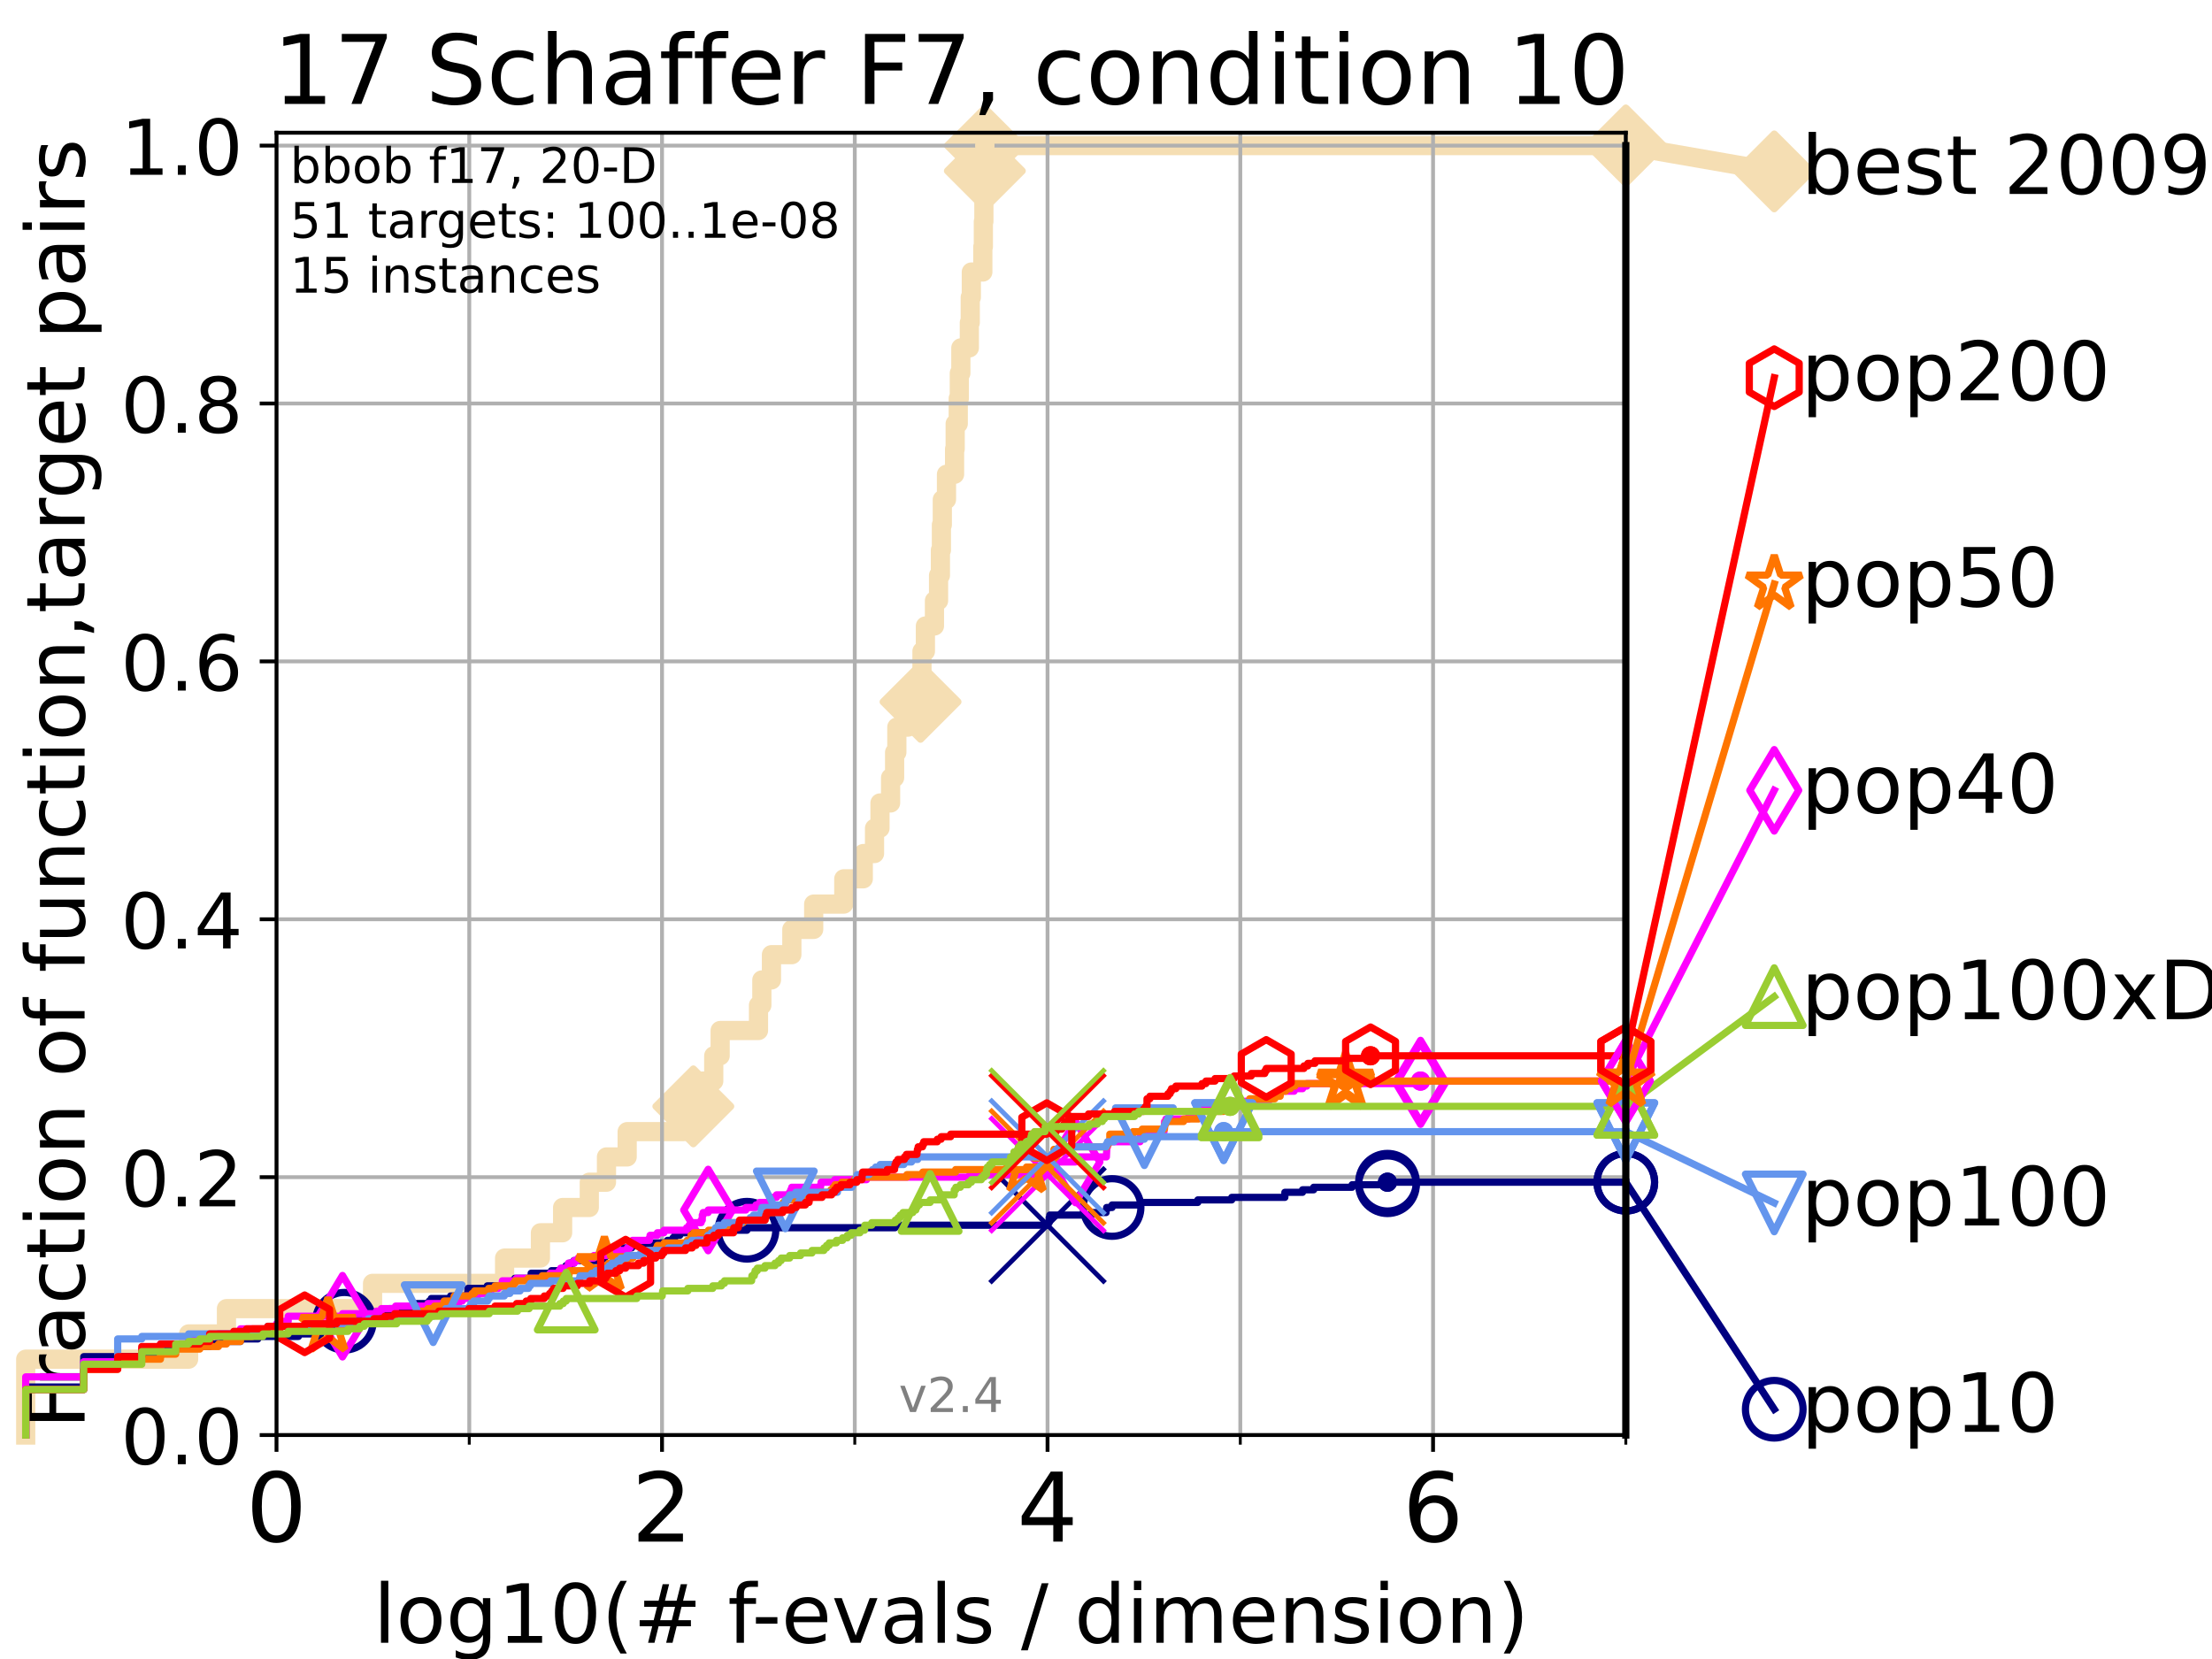 <?xml version="1.0" encoding="utf-8" standalone="no"?>
<!DOCTYPE svg PUBLIC "-//W3C//DTD SVG 1.1//EN"
  "http://www.w3.org/Graphics/SVG/1.1/DTD/svg11.dtd">
<!-- Created with matplotlib (https://matplotlib.org/) -->
<svg height="345.6pt" version="1.1" viewBox="0 0 460.8 345.6" width="460.8pt" xmlns="http://www.w3.org/2000/svg" xmlns:xlink="http://www.w3.org/1999/xlink">
 <defs>
  <style type="text/css">*{stroke-linecap:butt;stroke-linejoin:round;}</style>
 </defs>
 <g id="figure_1">
  <g id="patch_1">
   <path d="M 0 345.6 
L 460.8 345.6 
L 460.8 0 
L 0 0 
z
" style="fill:#ffffff;"/>
  </g>
  <g id="axes_1">
   <g id="patch_2">
    <path d="M 57.6 298.944 
L 338.688 298.944 
L 338.688 27.648 
L 57.6 27.648 
z
" style="fill:#ffffff;"/>
   </g>
   <g id="line2d_1">
    <path d="M 5.357 298.944 
L 5.357 283.143 
L 39.292 283.143 
L 39.292 277.877 
L 47.174 277.877 
L 47.174 272.61 
L 77.61 272.61 
L 77.61 267.343 
L 105.115 267.343 
L 105.115 262.076 
L 112.581 262.076 
L 112.581 256.809 
L 117.203 256.809 
L 117.203 251.542 
L 122.761 251.542 
L 122.761 246.275 
L 126.338 246.275 
L 126.338 241.009 
L 130.651 241.009 
L 130.651 235.742 
L 142.318 235.742 
L 142.318 230.475 
L 144.433 230.475 
L 144.433 225.208 
L 148.686 225.208 
L 148.686 219.941 
L 150.021 219.941 
L 150.021 214.674 
L 158.009 214.674 
L 158.009 209.407 
L 158.706 209.407 
L 158.706 204.141 
L 160.706 204.141 
L 160.706 198.874 
L 164.955 198.874 
L 164.955 193.607 
L 169.506 193.607 
L 169.506 188.34 
L 175.776 188.34 
L 175.776 183.073 
L 179.84 183.073 
L 179.84 177.806 
L 182.18 177.806 
L 182.18 172.539 
L 183.318 172.539 
L 183.318 167.272 
L 185.526 167.272 
L 185.526 162.006 
L 186.362 162.006 
L 186.362 156.739 
L 186.828 156.739 
L 186.828 151.472 
L 189.152 151.472 
L 189.152 146.205 
L 191.765 146.205 
L 191.765 140.938 
L 192.062 140.938 
L 192.062 135.671 
L 192.779 135.671 
L 192.779 130.404 
L 194.662 130.404 
L 194.662 125.138 
L 195.518 125.138 
L 195.518 119.871 
L 195.904 119.871 
L 195.904 114.604 
L 196.112 114.604 
L 196.112 109.337 
L 196.301 109.337 
L 196.301 104.07 
L 197.169 104.07 
L 197.169 98.803 
L 198.855 98.803 
L 198.855 93.536 
L 198.98 93.536 
L 198.98 88.27 
L 199.621 88.27 
L 199.621 83.003 
L 199.843 83.003 
L 199.843 77.736 
L 200.162 77.736 
L 200.162 72.469 
L 201.932 72.469 
L 201.932 67.202 
L 202.123 67.202 
L 202.123 61.935 
L 202.345 61.935 
L 202.345 56.668 
L 204.74 56.668 
L 204.74 51.402 
L 204.852 51.402 
L 204.852 46.135 
L 204.961 46.135 
L 204.961 40.868 
L 205.075 40.868 
L 205.075 35.601 
L 205.162 35.601 
L 205.162 30.334 
L 338.688 30.334 
" style="fill:none;stroke:#f5deb3;stroke-linecap:square;stroke-width:4;"/>
   </g>
   <g id="line2d_2">
    <defs>
     <path d="M -0 7.778 
L 7.778 0 
L 0 -7.778 
L -7.778 -0 
z
" id="m72e121721c" style="stroke:#f5deb3;stroke-linejoin:miter;stroke-width:1.5;"/>
    </defs>
    <g>
     <use style="fill:#f5deb3;stroke:#f5deb3;stroke-linejoin:miter;stroke-width:1.5;" x="144.433" xlink:href="#m72e121721c" y="230.475"/>
     <use style="fill:#f5deb3;stroke:#f5deb3;stroke-linejoin:miter;stroke-width:1.5;" x="191.765" xlink:href="#m72e121721c" y="146.205"/>
     <use style="fill:#f5deb3;stroke:#f5deb3;stroke-linejoin:miter;stroke-width:1.5;" x="205.162" xlink:href="#m72e121721c" y="35.601"/>
     <use style="fill:#f5deb3;stroke:#f5deb3;stroke-linejoin:miter;stroke-width:1.5;" x="205.162" xlink:href="#m72e121721c" y="30.334"/>
     <use style="fill:#f5deb3;stroke:#f5deb3;stroke-linejoin:miter;stroke-width:1.5;" x="338.688" xlink:href="#m72e121721c" y="30.334"/>
    </g>
   </g>
   <g id="line2d_3">
    <path style="fill:none;stroke:#f5deb3;stroke-linecap:square;stroke-width:4;"/>
    <g/>
   </g>
   <g id="line2d_4">
    <path d="M 338.688 30.334 
L 369.608 35.706 
" style="fill:none;stroke:#f5deb3;stroke-linecap:square;stroke-width:4;"/>
    <g>
     <use style="fill:#f5deb3;stroke:#f5deb3;stroke-linejoin:miter;stroke-width:1.5;" x="338.688" xlink:href="#m72e121721c" y="30.334"/>
     <use style="fill:#f5deb3;stroke:#f5deb3;stroke-linejoin:miter;stroke-width:1.5;" x="369.608" xlink:href="#m72e121721c" y="35.706"/>
    </g>
   </g>
   <g id="matplotlib.axis_1">
    <g id="xtick_1">
     <g id="line2d_5">
      <path clip-path="url(#p51ccfa3908)" d="M 57.6 298.944 
L 57.6 27.648 
" style="fill:none;stroke:#b0b0b0;stroke-linecap:square;stroke-width:0.8;"/>
     </g>
     <g id="line2d_6">
      <defs>
       <path d="M 0 0 
L 0 3.5 
" id="m899aa511d4" style="stroke:#000000;stroke-width:0.8;"/>
      </defs>
      <g>
       <use style="stroke:#000000;stroke-width:0.8;" x="57.6" xlink:href="#m899aa511d4" y="298.944"/>
      </g>
     </g>
     <g id="text_1">
      <!-- 0 -->
      <g transform="translate(51.237 321.141)scale(0.2 -0.2)">
       <defs>
        <path d="M 31.781 66.406 
Q 24.172 66.406 20.328 58.906 
Q 16.5 51.422 16.5 36.375 
Q 16.5 21.391 20.328 13.891 
Q 24.172 6.391 31.781 6.391 
Q 39.453 6.391 43.281 13.891 
Q 47.125 21.391 47.125 36.375 
Q 47.125 51.422 43.281 58.906 
Q 39.453 66.406 31.781 66.406 
z
M 31.781 74.219 
Q 44.047 74.219 50.516 64.516 
Q 56.984 54.828 56.984 36.375 
Q 56.984 17.969 50.516 8.266 
Q 44.047 -1.422 31.781 -1.422 
Q 19.531 -1.422 13.062 8.266 
Q 6.594 17.969 6.594 36.375 
Q 6.594 54.828 13.062 64.516 
Q 19.531 74.219 31.781 74.219 
z
" id="DejaVuSans-48"/>
       </defs>
       <use xlink:href="#DejaVuSans-48"/>
      </g>
     </g>
    </g>
    <g id="xtick_2">
     <g id="line2d_7">
      <path clip-path="url(#p51ccfa3908)" d="M 137.911 298.944 
L 137.911 27.648 
" style="fill:none;stroke:#b0b0b0;stroke-linecap:square;stroke-width:0.8;"/>
     </g>
     <g id="line2d_8">
      <g>
       <use style="stroke:#000000;stroke-width:0.8;" x="137.911" xlink:href="#m899aa511d4" y="298.944"/>
      </g>
     </g>
     <g id="text_2">
      <!-- 2 -->
      <g transform="translate(131.548 321.141)scale(0.2 -0.2)">
       <defs>
        <path d="M 19.188 8.297 
L 53.609 8.297 
L 53.609 0 
L 7.328 0 
L 7.328 8.297 
Q 12.938 14.109 22.625 23.891 
Q 32.328 33.688 34.812 36.531 
Q 39.547 41.844 41.422 45.531 
Q 43.312 49.219 43.312 52.781 
Q 43.312 58.594 39.234 62.25 
Q 35.156 65.922 28.609 65.922 
Q 23.969 65.922 18.812 64.312 
Q 13.672 62.703 7.812 59.422 
L 7.812 69.391 
Q 13.766 71.781 18.938 73 
Q 24.125 74.219 28.422 74.219 
Q 39.75 74.219 46.484 68.547 
Q 53.219 62.891 53.219 53.422 
Q 53.219 48.922 51.531 44.891 
Q 49.859 40.875 45.406 35.406 
Q 44.188 33.984 37.641 27.219 
Q 31.109 20.453 19.188 8.297 
z
" id="DejaVuSans-50"/>
       </defs>
       <use xlink:href="#DejaVuSans-50"/>
      </g>
     </g>
    </g>
    <g id="xtick_3">
     <g id="line2d_9">
      <path clip-path="url(#p51ccfa3908)" d="M 218.222 298.944 
L 218.222 27.648 
" style="fill:none;stroke:#b0b0b0;stroke-linecap:square;stroke-width:0.8;"/>
     </g>
     <g id="line2d_10">
      <g>
       <use style="stroke:#000000;stroke-width:0.8;" x="218.222" xlink:href="#m899aa511d4" y="298.944"/>
      </g>
     </g>
     <g id="text_3">
      <!-- 4 -->
      <g transform="translate(211.859 321.141)scale(0.2 -0.2)">
       <defs>
        <path d="M 37.797 64.312 
L 12.891 25.391 
L 37.797 25.391 
z
M 35.203 72.906 
L 47.609 72.906 
L 47.609 25.391 
L 58.016 25.391 
L 58.016 17.188 
L 47.609 17.188 
L 47.609 0 
L 37.797 0 
L 37.797 17.188 
L 4.891 17.188 
L 4.891 26.703 
z
" id="DejaVuSans-52"/>
       </defs>
       <use xlink:href="#DejaVuSans-52"/>
      </g>
     </g>
    </g>
    <g id="xtick_4">
     <g id="line2d_11">
      <path clip-path="url(#p51ccfa3908)" d="M 298.533 298.944 
L 298.533 27.648 
" style="fill:none;stroke:#b0b0b0;stroke-linecap:square;stroke-width:0.8;"/>
     </g>
     <g id="line2d_12">
      <g>
       <use style="stroke:#000000;stroke-width:0.8;" x="298.533" xlink:href="#m899aa511d4" y="298.944"/>
      </g>
     </g>
     <g id="text_4">
      <!-- 6 -->
      <g transform="translate(292.17 321.141)scale(0.2 -0.2)">
       <defs>
        <path d="M 33.016 40.375 
Q 26.375 40.375 22.484 35.828 
Q 18.609 31.297 18.609 23.391 
Q 18.609 15.531 22.484 10.953 
Q 26.375 6.391 33.016 6.391 
Q 39.656 6.391 43.531 10.953 
Q 47.406 15.531 47.406 23.391 
Q 47.406 31.297 43.531 35.828 
Q 39.656 40.375 33.016 40.375 
z
M 52.594 71.297 
L 52.594 62.312 
Q 48.875 64.062 45.094 64.984 
Q 41.312 65.922 37.594 65.922 
Q 27.828 65.922 22.672 59.328 
Q 17.531 52.734 16.797 39.406 
Q 19.672 43.656 24.016 45.922 
Q 28.375 48.188 33.594 48.188 
Q 44.578 48.188 50.953 41.516 
Q 57.328 34.859 57.328 23.391 
Q 57.328 12.156 50.688 5.359 
Q 44.047 -1.422 33.016 -1.422 
Q 20.359 -1.422 13.672 8.266 
Q 6.984 17.969 6.984 36.375 
Q 6.984 53.656 15.188 63.938 
Q 23.391 74.219 37.203 74.219 
Q 40.922 74.219 44.703 73.484 
Q 48.484 72.75 52.594 71.297 
z
" id="DejaVuSans-54"/>
       </defs>
       <use xlink:href="#DejaVuSans-54"/>
      </g>
     </g>
    </g>
    <g id="xtick_5">
     <g id="line2d_13">
      <path clip-path="url(#p51ccfa3908)" d="M 97.755 298.944 
L 97.755 27.648 
" style="fill:none;stroke:#b0b0b0;stroke-linecap:square;stroke-width:0.8;"/>
     </g>
     <g id="line2d_14">
      <defs>
       <path d="M 0 0 
L 0 2 
" id="m0b9ea812d9" style="stroke:#000000;stroke-width:0.6;"/>
      </defs>
      <g>
       <use style="stroke:#000000;stroke-width:0.6;" x="97.755" xlink:href="#m0b9ea812d9" y="298.944"/>
      </g>
     </g>
    </g>
    <g id="xtick_6">
     <g id="line2d_15">
      <path clip-path="url(#p51ccfa3908)" d="M 178.066 298.944 
L 178.066 27.648 
" style="fill:none;stroke:#b0b0b0;stroke-linecap:square;stroke-width:0.8;"/>
     </g>
     <g id="line2d_16">
      <g>
       <use style="stroke:#000000;stroke-width:0.6;" x="178.066" xlink:href="#m0b9ea812d9" y="298.944"/>
      </g>
     </g>
    </g>
    <g id="xtick_7">
     <g id="line2d_17">
      <path clip-path="url(#p51ccfa3908)" d="M 258.377 298.944 
L 258.377 27.648 
" style="fill:none;stroke:#b0b0b0;stroke-linecap:square;stroke-width:0.8;"/>
     </g>
     <g id="line2d_18">
      <g>
       <use style="stroke:#000000;stroke-width:0.6;" x="258.377" xlink:href="#m0b9ea812d9" y="298.944"/>
      </g>
     </g>
    </g>
    <g id="xtick_8">
     <g id="line2d_19">
      <path clip-path="url(#p51ccfa3908)" d="M 338.688 298.944 
L 338.688 27.648 
" style="fill:none;stroke:#b0b0b0;stroke-linecap:square;stroke-width:0.8;"/>
     </g>
     <g id="line2d_20">
      <g>
       <use style="stroke:#000000;stroke-width:0.6;" x="338.688" xlink:href="#m0b9ea812d9" y="298.944"/>
      </g>
     </g>
    </g>
    <g id="text_5">
     <!-- log10(# f-evals / dimension) -->
     <g transform="translate(77.764 342.218)scale(0.17 -0.17)">
      <defs>
       <path d="M 9.422 75.984 
L 18.406 75.984 
L 18.406 0 
L 9.422 0 
z
" id="DejaVuSans-108"/>
       <path d="M 30.609 48.391 
Q 23.391 48.391 19.188 42.75 
Q 14.984 37.109 14.984 27.297 
Q 14.984 17.484 19.156 11.844 
Q 23.344 6.203 30.609 6.203 
Q 37.797 6.203 41.984 11.859 
Q 46.188 17.531 46.188 27.297 
Q 46.188 37.016 41.984 42.703 
Q 37.797 48.391 30.609 48.391 
z
M 30.609 56 
Q 42.328 56 49.016 48.375 
Q 55.719 40.766 55.719 27.297 
Q 55.719 13.875 49.016 6.219 
Q 42.328 -1.422 30.609 -1.422 
Q 18.844 -1.422 12.172 6.219 
Q 5.516 13.875 5.516 27.297 
Q 5.516 40.766 12.172 48.375 
Q 18.844 56 30.609 56 
z
" id="DejaVuSans-111"/>
       <path d="M 45.406 27.984 
Q 45.406 37.75 41.375 43.109 
Q 37.359 48.484 30.078 48.484 
Q 22.859 48.484 18.828 43.109 
Q 14.797 37.75 14.797 27.984 
Q 14.797 18.266 18.828 12.891 
Q 22.859 7.516 30.078 7.516 
Q 37.359 7.516 41.375 12.891 
Q 45.406 18.266 45.406 27.984 
z
M 54.391 6.781 
Q 54.391 -7.172 48.188 -13.984 
Q 42 -20.797 29.203 -20.797 
Q 24.469 -20.797 20.266 -20.094 
Q 16.062 -19.391 12.109 -17.922 
L 12.109 -9.188 
Q 16.062 -11.328 19.922 -12.344 
Q 23.781 -13.375 27.781 -13.375 
Q 36.625 -13.375 41.016 -8.766 
Q 45.406 -4.156 45.406 5.172 
L 45.406 9.625 
Q 42.625 4.781 38.281 2.391 
Q 33.938 0 27.875 0 
Q 17.828 0 11.672 7.656 
Q 5.516 15.328 5.516 27.984 
Q 5.516 40.672 11.672 48.328 
Q 17.828 56 27.875 56 
Q 33.938 56 38.281 53.609 
Q 42.625 51.219 45.406 46.391 
L 45.406 54.688 
L 54.391 54.688 
z
" id="DejaVuSans-103"/>
       <path d="M 12.406 8.297 
L 28.516 8.297 
L 28.516 63.922 
L 10.984 60.406 
L 10.984 69.391 
L 28.422 72.906 
L 38.281 72.906 
L 38.281 8.297 
L 54.391 8.297 
L 54.391 0 
L 12.406 0 
z
" id="DejaVuSans-49"/>
       <path d="M 31 75.875 
Q 24.469 64.656 21.281 53.656 
Q 18.109 42.672 18.109 31.391 
Q 18.109 20.125 21.312 9.062 
Q 24.516 -2 31 -13.188 
L 23.188 -13.188 
Q 15.875 -1.703 12.234 9.375 
Q 8.594 20.453 8.594 31.391 
Q 8.594 42.281 12.203 53.312 
Q 15.828 64.359 23.188 75.875 
z
" id="DejaVuSans-40"/>
       <path d="M 51.125 44 
L 36.922 44 
L 32.812 27.688 
L 47.125 27.688 
z
M 43.797 71.781 
L 38.719 51.516 
L 52.984 51.516 
L 58.109 71.781 
L 65.922 71.781 
L 60.891 51.516 
L 76.125 51.516 
L 76.125 44 
L 58.984 44 
L 54.984 27.688 
L 70.516 27.688 
L 70.516 20.219 
L 53.078 20.219 
L 48 0 
L 40.188 0 
L 45.219 20.219 
L 30.906 20.219 
L 25.875 0 
L 18.016 0 
L 23.094 20.219 
L 7.719 20.219 
L 7.719 27.688 
L 24.906 27.688 
L 29 44 
L 13.281 44 
L 13.281 51.516 
L 30.906 51.516 
L 35.891 71.781 
z
" id="DejaVuSans-35"/>
       <path id="DejaVuSans-32"/>
       <path d="M 37.109 75.984 
L 37.109 68.5 
L 28.516 68.5 
Q 23.688 68.5 21.797 66.547 
Q 19.922 64.594 19.922 59.516 
L 19.922 54.688 
L 34.719 54.688 
L 34.719 47.703 
L 19.922 47.703 
L 19.922 0 
L 10.891 0 
L 10.891 47.703 
L 2.297 47.703 
L 2.297 54.688 
L 10.891 54.688 
L 10.891 58.5 
Q 10.891 67.625 15.141 71.797 
Q 19.391 75.984 28.609 75.984 
z
" id="DejaVuSans-102"/>
       <path d="M 4.891 31.391 
L 31.203 31.391 
L 31.203 23.391 
L 4.891 23.391 
z
" id="DejaVuSans-45"/>
       <path d="M 56.203 29.594 
L 56.203 25.203 
L 14.891 25.203 
Q 15.484 15.922 20.484 11.062 
Q 25.484 6.203 34.422 6.203 
Q 39.594 6.203 44.453 7.469 
Q 49.312 8.734 54.109 11.281 
L 54.109 2.781 
Q 49.266 0.734 44.188 -0.344 
Q 39.109 -1.422 33.891 -1.422 
Q 20.797 -1.422 13.156 6.188 
Q 5.516 13.812 5.516 26.812 
Q 5.516 40.234 12.766 48.109 
Q 20.016 56 32.328 56 
Q 43.359 56 49.781 48.891 
Q 56.203 41.797 56.203 29.594 
z
M 47.219 32.234 
Q 47.125 39.594 43.094 43.984 
Q 39.062 48.391 32.422 48.391 
Q 24.906 48.391 20.391 44.141 
Q 15.875 39.891 15.188 32.172 
z
" id="DejaVuSans-101"/>
       <path d="M 2.984 54.688 
L 12.5 54.688 
L 29.594 8.797 
L 46.688 54.688 
L 56.203 54.688 
L 35.688 0 
L 23.484 0 
z
" id="DejaVuSans-118"/>
       <path d="M 34.281 27.484 
Q 23.391 27.484 19.188 25 
Q 14.984 22.516 14.984 16.5 
Q 14.984 11.719 18.141 8.906 
Q 21.297 6.109 26.703 6.109 
Q 34.188 6.109 38.703 11.406 
Q 43.219 16.703 43.219 25.484 
L 43.219 27.484 
z
M 52.203 31.203 
L 52.203 0 
L 43.219 0 
L 43.219 8.297 
Q 40.141 3.328 35.547 0.953 
Q 30.953 -1.422 24.312 -1.422 
Q 15.922 -1.422 10.953 3.297 
Q 6 8.016 6 15.922 
Q 6 25.141 12.172 29.828 
Q 18.359 34.516 30.609 34.516 
L 43.219 34.516 
L 43.219 35.406 
Q 43.219 41.609 39.141 45 
Q 35.062 48.391 27.688 48.391 
Q 23 48.391 18.547 47.266 
Q 14.109 46.141 10.016 43.891 
L 10.016 52.203 
Q 14.938 54.109 19.578 55.047 
Q 24.219 56 28.609 56 
Q 40.484 56 46.344 49.844 
Q 52.203 43.703 52.203 31.203 
z
" id="DejaVuSans-97"/>
       <path d="M 44.281 53.078 
L 44.281 44.578 
Q 40.484 46.531 36.375 47.5 
Q 32.281 48.484 27.875 48.484 
Q 21.188 48.484 17.844 46.438 
Q 14.5 44.391 14.5 40.281 
Q 14.5 37.156 16.891 35.375 
Q 19.281 33.594 26.516 31.984 
L 29.594 31.297 
Q 39.156 29.25 43.188 25.516 
Q 47.219 21.781 47.219 15.094 
Q 47.219 7.469 41.188 3.016 
Q 35.156 -1.422 24.609 -1.422 
Q 20.219 -1.422 15.453 -0.562 
Q 10.688 0.297 5.422 2 
L 5.422 11.281 
Q 10.406 8.688 15.234 7.391 
Q 20.062 6.109 24.812 6.109 
Q 31.156 6.109 34.562 8.281 
Q 37.984 10.453 37.984 14.406 
Q 37.984 18.062 35.516 20.016 
Q 33.062 21.969 24.703 23.781 
L 21.578 24.516 
Q 13.234 26.266 9.516 29.906 
Q 5.812 33.547 5.812 39.891 
Q 5.812 47.609 11.281 51.797 
Q 16.75 56 26.812 56 
Q 31.781 56 36.172 55.266 
Q 40.578 54.547 44.281 53.078 
z
" id="DejaVuSans-115"/>
       <path d="M 25.391 72.906 
L 33.688 72.906 
L 8.297 -9.281 
L 0 -9.281 
z
" id="DejaVuSans-47"/>
       <path d="M 45.406 46.391 
L 45.406 75.984 
L 54.391 75.984 
L 54.391 0 
L 45.406 0 
L 45.406 8.203 
Q 42.578 3.328 38.25 0.953 
Q 33.938 -1.422 27.875 -1.422 
Q 17.969 -1.422 11.734 6.484 
Q 5.516 14.406 5.516 27.297 
Q 5.516 40.188 11.734 48.094 
Q 17.969 56 27.875 56 
Q 33.938 56 38.25 53.625 
Q 42.578 51.266 45.406 46.391 
z
M 14.797 27.297 
Q 14.797 17.391 18.875 11.75 
Q 22.953 6.109 30.078 6.109 
Q 37.203 6.109 41.297 11.75 
Q 45.406 17.391 45.406 27.297 
Q 45.406 37.203 41.297 42.844 
Q 37.203 48.484 30.078 48.484 
Q 22.953 48.484 18.875 42.844 
Q 14.797 37.203 14.797 27.297 
z
" id="DejaVuSans-100"/>
       <path d="M 9.422 54.688 
L 18.406 54.688 
L 18.406 0 
L 9.422 0 
z
M 9.422 75.984 
L 18.406 75.984 
L 18.406 64.594 
L 9.422 64.594 
z
" id="DejaVuSans-105"/>
       <path d="M 52 44.188 
Q 55.375 50.25 60.062 53.125 
Q 64.75 56 71.094 56 
Q 79.641 56 84.281 50.016 
Q 88.922 44.047 88.922 33.016 
L 88.922 0 
L 79.891 0 
L 79.891 32.719 
Q 79.891 40.578 77.094 44.375 
Q 74.312 48.188 68.609 48.188 
Q 61.625 48.188 57.562 43.547 
Q 53.516 38.922 53.516 30.906 
L 53.516 0 
L 44.484 0 
L 44.484 32.719 
Q 44.484 40.625 41.703 44.406 
Q 38.922 48.188 33.109 48.188 
Q 26.219 48.188 22.156 43.531 
Q 18.109 38.875 18.109 30.906 
L 18.109 0 
L 9.078 0 
L 9.078 54.688 
L 18.109 54.688 
L 18.109 46.188 
Q 21.188 51.219 25.484 53.609 
Q 29.781 56 35.688 56 
Q 41.656 56 45.828 52.969 
Q 50 49.953 52 44.188 
z
" id="DejaVuSans-109"/>
       <path d="M 54.891 33.016 
L 54.891 0 
L 45.906 0 
L 45.906 32.719 
Q 45.906 40.484 42.875 44.328 
Q 39.844 48.188 33.797 48.188 
Q 26.516 48.188 22.312 43.547 
Q 18.109 38.922 18.109 30.906 
L 18.109 0 
L 9.078 0 
L 9.078 54.688 
L 18.109 54.688 
L 18.109 46.188 
Q 21.344 51.125 25.703 53.562 
Q 30.078 56 35.797 56 
Q 45.219 56 50.047 50.172 
Q 54.891 44.344 54.891 33.016 
z
" id="DejaVuSans-110"/>
       <path d="M 8.016 75.875 
L 15.828 75.875 
Q 23.141 64.359 26.781 53.312 
Q 30.422 42.281 30.422 31.391 
Q 30.422 20.453 26.781 9.375 
Q 23.141 -1.703 15.828 -13.188 
L 8.016 -13.188 
Q 14.5 -2 17.703 9.062 
Q 20.906 20.125 20.906 31.391 
Q 20.906 42.672 17.703 53.656 
Q 14.5 64.656 8.016 75.875 
z
" id="DejaVuSans-41"/>
      </defs>
      <use xlink:href="#DejaVuSans-108"/>
      <use x="27.783" xlink:href="#DejaVuSans-111"/>
      <use x="88.965" xlink:href="#DejaVuSans-103"/>
      <use x="152.441" xlink:href="#DejaVuSans-49"/>
      <use x="216.064" xlink:href="#DejaVuSans-48"/>
      <use x="279.688" xlink:href="#DejaVuSans-40"/>
      <use x="318.701" xlink:href="#DejaVuSans-35"/>
      <use x="402.49" xlink:href="#DejaVuSans-32"/>
      <use x="434.277" xlink:href="#DejaVuSans-102"/>
      <use x="463.982" xlink:href="#DejaVuSans-45"/>
      <use x="500.066" xlink:href="#DejaVuSans-101"/>
      <use x="561.59" xlink:href="#DejaVuSans-118"/>
      <use x="620.77" xlink:href="#DejaVuSans-97"/>
      <use x="682.049" xlink:href="#DejaVuSans-108"/>
      <use x="709.832" xlink:href="#DejaVuSans-115"/>
      <use x="761.932" xlink:href="#DejaVuSans-32"/>
      <use x="793.719" xlink:href="#DejaVuSans-47"/>
      <use x="827.41" xlink:href="#DejaVuSans-32"/>
      <use x="859.197" xlink:href="#DejaVuSans-100"/>
      <use x="922.674" xlink:href="#DejaVuSans-105"/>
      <use x="950.457" xlink:href="#DejaVuSans-109"/>
      <use x="1047.869" xlink:href="#DejaVuSans-101"/>
      <use x="1109.393" xlink:href="#DejaVuSans-110"/>
      <use x="1172.771" xlink:href="#DejaVuSans-115"/>
      <use x="1224.871" xlink:href="#DejaVuSans-105"/>
      <use x="1252.654" xlink:href="#DejaVuSans-111"/>
      <use x="1313.836" xlink:href="#DejaVuSans-110"/>
      <use x="1377.215" xlink:href="#DejaVuSans-41"/>
     </g>
    </g>
   </g>
   <g id="matplotlib.axis_2">
    <g id="ytick_1">
     <g id="line2d_21">
      <path clip-path="url(#p51ccfa3908)" d="M 57.6 298.944 
L 338.688 298.944 
" style="fill:none;stroke:#b0b0b0;stroke-linecap:square;stroke-width:0.8;"/>
     </g>
     <g id="line2d_22">
      <defs>
       <path d="M 0 0 
L -3.5 0 
" id="m8fc18e5269" style="stroke:#000000;stroke-width:0.8;"/>
      </defs>
      <g>
       <use style="stroke:#000000;stroke-width:0.8;" x="57.6" xlink:href="#m8fc18e5269" y="298.944"/>
      </g>
     </g>
     <g id="text_6">
      <!-- 0.0 -->
      <g transform="translate(25.155 305.023)scale(0.16 -0.16)">
       <defs>
        <path d="M 10.688 12.406 
L 21 12.406 
L 21 0 
L 10.688 0 
z
" id="DejaVuSans-46"/>
       </defs>
       <use xlink:href="#DejaVuSans-48"/>
       <use x="63.623" xlink:href="#DejaVuSans-46"/>
       <use x="95.41" xlink:href="#DejaVuSans-48"/>
      </g>
     </g>
    </g>
    <g id="ytick_2">
     <g id="line2d_23">
      <path clip-path="url(#p51ccfa3908)" d="M 57.6 245.222 
L 338.688 245.222 
" style="fill:none;stroke:#b0b0b0;stroke-linecap:square;stroke-width:0.8;"/>
     </g>
     <g id="line2d_24">
      <g>
       <use style="stroke:#000000;stroke-width:0.8;" x="57.6" xlink:href="#m8fc18e5269" y="245.222"/>
      </g>
     </g>
     <g id="text_7">
      <!-- 0.2 -->
      <g transform="translate(25.155 251.301)scale(0.16 -0.16)">
       <use xlink:href="#DejaVuSans-48"/>
       <use x="63.623" xlink:href="#DejaVuSans-46"/>
       <use x="95.41" xlink:href="#DejaVuSans-50"/>
      </g>
     </g>
    </g>
    <g id="ytick_3">
     <g id="line2d_25">
      <path clip-path="url(#p51ccfa3908)" d="M 57.6 191.5 
L 338.688 191.5 
" style="fill:none;stroke:#b0b0b0;stroke-linecap:square;stroke-width:0.8;"/>
     </g>
     <g id="line2d_26">
      <g>
       <use style="stroke:#000000;stroke-width:0.8;" x="57.6" xlink:href="#m8fc18e5269" y="191.5"/>
      </g>
     </g>
     <g id="text_8">
      <!-- 0.4 -->
      <g transform="translate(25.155 197.579)scale(0.16 -0.16)">
       <use xlink:href="#DejaVuSans-48"/>
       <use x="63.623" xlink:href="#DejaVuSans-46"/>
       <use x="95.41" xlink:href="#DejaVuSans-52"/>
      </g>
     </g>
    </g>
    <g id="ytick_4">
     <g id="line2d_27">
      <path clip-path="url(#p51ccfa3908)" d="M 57.6 137.778 
L 338.688 137.778 
" style="fill:none;stroke:#b0b0b0;stroke-linecap:square;stroke-width:0.8;"/>
     </g>
     <g id="line2d_28">
      <g>
       <use style="stroke:#000000;stroke-width:0.8;" x="57.6" xlink:href="#m8fc18e5269" y="137.778"/>
      </g>
     </g>
     <g id="text_9">
      <!-- 0.6 -->
      <g transform="translate(25.155 143.857)scale(0.16 -0.16)">
       <use xlink:href="#DejaVuSans-48"/>
       <use x="63.623" xlink:href="#DejaVuSans-46"/>
       <use x="95.41" xlink:href="#DejaVuSans-54"/>
      </g>
     </g>
    </g>
    <g id="ytick_5">
     <g id="line2d_29">
      <path clip-path="url(#p51ccfa3908)" d="M 57.6 84.056 
L 338.688 84.056 
" style="fill:none;stroke:#b0b0b0;stroke-linecap:square;stroke-width:0.8;"/>
     </g>
     <g id="line2d_30">
      <g>
       <use style="stroke:#000000;stroke-width:0.8;" x="57.6" xlink:href="#m8fc18e5269" y="84.056"/>
      </g>
     </g>
     <g id="text_10">
      <!-- 0.8 -->
      <g transform="translate(25.155 90.135)scale(0.16 -0.16)">
       <defs>
        <path d="M 31.781 34.625 
Q 24.75 34.625 20.719 30.859 
Q 16.703 27.094 16.703 20.516 
Q 16.703 13.922 20.719 10.156 
Q 24.75 6.391 31.781 6.391 
Q 38.812 6.391 42.859 10.172 
Q 46.922 13.969 46.922 20.516 
Q 46.922 27.094 42.891 30.859 
Q 38.875 34.625 31.781 34.625 
z
M 21.922 38.812 
Q 15.578 40.375 12.031 44.719 
Q 8.5 49.078 8.5 55.328 
Q 8.5 64.062 14.719 69.141 
Q 20.953 74.219 31.781 74.219 
Q 42.672 74.219 48.875 69.141 
Q 55.078 64.062 55.078 55.328 
Q 55.078 49.078 51.531 44.719 
Q 48 40.375 41.703 38.812 
Q 48.828 37.156 52.797 32.312 
Q 56.781 27.484 56.781 20.516 
Q 56.781 9.906 50.312 4.234 
Q 43.844 -1.422 31.781 -1.422 
Q 19.734 -1.422 13.25 4.234 
Q 6.781 9.906 6.781 20.516 
Q 6.781 27.484 10.781 32.312 
Q 14.797 37.156 21.922 38.812 
z
M 18.312 54.391 
Q 18.312 48.734 21.844 45.562 
Q 25.391 42.391 31.781 42.391 
Q 38.141 42.391 41.719 45.562 
Q 45.312 48.734 45.312 54.391 
Q 45.312 60.062 41.719 63.234 
Q 38.141 66.406 31.781 66.406 
Q 25.391 66.406 21.844 63.234 
Q 18.312 60.062 18.312 54.391 
z
" id="DejaVuSans-56"/>
       </defs>
       <use xlink:href="#DejaVuSans-48"/>
       <use x="63.623" xlink:href="#DejaVuSans-46"/>
       <use x="95.41" xlink:href="#DejaVuSans-56"/>
      </g>
     </g>
    </g>
    <g id="ytick_6">
     <g id="line2d_31">
      <path clip-path="url(#p51ccfa3908)" d="M 57.6 30.334 
L 338.688 30.334 
" style="fill:none;stroke:#b0b0b0;stroke-linecap:square;stroke-width:0.8;"/>
     </g>
     <g id="line2d_32">
      <g>
       <use style="stroke:#000000;stroke-width:0.8;" x="57.6" xlink:href="#m8fc18e5269" y="30.334"/>
      </g>
     </g>
     <g id="text_11">
      <!-- 1.0 -->
      <g transform="translate(25.155 36.413)scale(0.16 -0.16)">
       <use xlink:href="#DejaVuSans-49"/>
       <use x="63.623" xlink:href="#DejaVuSans-46"/>
       <use x="95.41" xlink:href="#DejaVuSans-48"/>
      </g>
     </g>
    </g>
    <g id="text_12">
     <!-- Fraction of function,target pairs -->
     <g transform="translate(17.62 297.681)rotate(-90)scale(0.17 -0.17)">
      <defs>
       <path d="M 9.812 72.906 
L 51.703 72.906 
L 51.703 64.594 
L 19.672 64.594 
L 19.672 43.109 
L 48.578 43.109 
L 48.578 34.812 
L 19.672 34.812 
L 19.672 0 
L 9.812 0 
z
" id="DejaVuSans-70"/>
       <path d="M 41.109 46.297 
Q 39.594 47.172 37.812 47.578 
Q 36.031 48 33.891 48 
Q 26.266 48 22.188 43.047 
Q 18.109 38.094 18.109 28.812 
L 18.109 0 
L 9.078 0 
L 9.078 54.688 
L 18.109 54.688 
L 18.109 46.188 
Q 20.953 51.172 25.484 53.578 
Q 30.031 56 36.531 56 
Q 37.453 56 38.578 55.875 
Q 39.703 55.766 41.062 55.516 
z
" id="DejaVuSans-114"/>
       <path d="M 48.781 52.594 
L 48.781 44.188 
Q 44.969 46.297 41.141 47.344 
Q 37.312 48.391 33.406 48.391 
Q 24.656 48.391 19.812 42.844 
Q 14.984 37.312 14.984 27.297 
Q 14.984 17.281 19.812 11.734 
Q 24.656 6.203 33.406 6.203 
Q 37.312 6.203 41.141 7.25 
Q 44.969 8.297 48.781 10.406 
L 48.781 2.094 
Q 45.016 0.344 40.984 -0.531 
Q 36.969 -1.422 32.422 -1.422 
Q 20.062 -1.422 12.781 6.344 
Q 5.516 14.109 5.516 27.297 
Q 5.516 40.672 12.859 48.328 
Q 20.219 56 33.016 56 
Q 37.156 56 41.109 55.141 
Q 45.062 54.297 48.781 52.594 
z
" id="DejaVuSans-99"/>
       <path d="M 18.312 70.219 
L 18.312 54.688 
L 36.812 54.688 
L 36.812 47.703 
L 18.312 47.703 
L 18.312 18.016 
Q 18.312 11.328 20.141 9.422 
Q 21.969 7.516 27.594 7.516 
L 36.812 7.516 
L 36.812 0 
L 27.594 0 
Q 17.188 0 13.234 3.875 
Q 9.281 7.766 9.281 18.016 
L 9.281 47.703 
L 2.688 47.703 
L 2.688 54.688 
L 9.281 54.688 
L 9.281 70.219 
z
" id="DejaVuSans-116"/>
       <path d="M 8.5 21.578 
L 8.5 54.688 
L 17.484 54.688 
L 17.484 21.922 
Q 17.484 14.156 20.5 10.266 
Q 23.531 6.391 29.594 6.391 
Q 36.859 6.391 41.078 11.031 
Q 45.312 15.672 45.312 23.688 
L 45.312 54.688 
L 54.297 54.688 
L 54.297 0 
L 45.312 0 
L 45.312 8.406 
Q 42.047 3.422 37.719 1 
Q 33.406 -1.422 27.688 -1.422 
Q 18.266 -1.422 13.375 4.438 
Q 8.5 10.297 8.5 21.578 
z
M 31.109 56 
z
" id="DejaVuSans-117"/>
       <path d="M 11.719 12.406 
L 22.016 12.406 
L 22.016 4 
L 14.016 -11.625 
L 7.719 -11.625 
L 11.719 4 
z
" id="DejaVuSans-44"/>
       <path d="M 18.109 8.203 
L 18.109 -20.797 
L 9.078 -20.797 
L 9.078 54.688 
L 18.109 54.688 
L 18.109 46.391 
Q 20.953 51.266 25.266 53.625 
Q 29.594 56 35.594 56 
Q 45.562 56 51.781 48.094 
Q 58.016 40.188 58.016 27.297 
Q 58.016 14.406 51.781 6.484 
Q 45.562 -1.422 35.594 -1.422 
Q 29.594 -1.422 25.266 0.953 
Q 20.953 3.328 18.109 8.203 
z
M 48.688 27.297 
Q 48.688 37.203 44.609 42.844 
Q 40.531 48.484 33.406 48.484 
Q 26.266 48.484 22.188 42.844 
Q 18.109 37.203 18.109 27.297 
Q 18.109 17.391 22.188 11.75 
Q 26.266 6.109 33.406 6.109 
Q 40.531 6.109 44.609 11.75 
Q 48.688 17.391 48.688 27.297 
z
" id="DejaVuSans-112"/>
      </defs>
      <use xlink:href="#DejaVuSans-70"/>
      <use x="50.27" xlink:href="#DejaVuSans-114"/>
      <use x="91.383" xlink:href="#DejaVuSans-97"/>
      <use x="152.662" xlink:href="#DejaVuSans-99"/>
      <use x="207.643" xlink:href="#DejaVuSans-116"/>
      <use x="246.852" xlink:href="#DejaVuSans-105"/>
      <use x="274.635" xlink:href="#DejaVuSans-111"/>
      <use x="335.816" xlink:href="#DejaVuSans-110"/>
      <use x="399.195" xlink:href="#DejaVuSans-32"/>
      <use x="430.982" xlink:href="#DejaVuSans-111"/>
      <use x="492.164" xlink:href="#DejaVuSans-102"/>
      <use x="527.369" xlink:href="#DejaVuSans-32"/>
      <use x="559.156" xlink:href="#DejaVuSans-102"/>
      <use x="594.361" xlink:href="#DejaVuSans-117"/>
      <use x="657.74" xlink:href="#DejaVuSans-110"/>
      <use x="721.119" xlink:href="#DejaVuSans-99"/>
      <use x="776.1" xlink:href="#DejaVuSans-116"/>
      <use x="815.309" xlink:href="#DejaVuSans-105"/>
      <use x="843.092" xlink:href="#DejaVuSans-111"/>
      <use x="904.273" xlink:href="#DejaVuSans-110"/>
      <use x="967.652" xlink:href="#DejaVuSans-44"/>
      <use x="999.439" xlink:href="#DejaVuSans-116"/>
      <use x="1038.648" xlink:href="#DejaVuSans-97"/>
      <use x="1099.928" xlink:href="#DejaVuSans-114"/>
      <use x="1139.291" xlink:href="#DejaVuSans-103"/>
      <use x="1202.768" xlink:href="#DejaVuSans-101"/>
      <use x="1264.291" xlink:href="#DejaVuSans-116"/>
      <use x="1303.5" xlink:href="#DejaVuSans-32"/>
      <use x="1335.287" xlink:href="#DejaVuSans-112"/>
      <use x="1398.764" xlink:href="#DejaVuSans-97"/>
      <use x="1460.043" xlink:href="#DejaVuSans-105"/>
      <use x="1487.826" xlink:href="#DejaVuSans-114"/>
      <use x="1528.939" xlink:href="#DejaVuSans-115"/>
     </g>
    </g>
   </g>
   <g id="line2d_33">
    <defs>
     <path d="M 0 1.5 
C 0.398 1.5 0.779 1.342 1.061 1.061 
C 1.342 0.779 1.5 0.398 1.5 0 
C 1.5 -0.398 1.342 -0.779 1.061 -1.061 
C 0.779 -1.342 0.398 -1.5 0 -1.5 
C -0.398 -1.5 -0.779 -1.342 -1.061 -1.061 
C -1.342 -0.779 -1.5 -0.398 -1.5 0 
C -1.5 0.398 -1.342 0.779 -1.061 1.061 
C -0.779 1.342 -0.398 1.5 0 1.5 
z
" id="m0136c111ef" style="stroke:#f5deb3;"/>
    </defs>
    <g>
     <use style="fill:#f5deb3;stroke:#f5deb3;" x="205.162" xlink:href="#m0136c111ef" y="30.334"/>
     <use style="fill:#f5deb3;stroke:#f5deb3;" x="205.162" xlink:href="#m0136c111ef" y="30.334"/>
    </g>
   </g>
   <g id="line2d_34">
    <defs>
     <path d="M 0 1.5 
C 0.398 1.5 0.779 1.342 1.061 1.061 
C 1.342 0.779 1.5 0.398 1.5 0 
C 1.5 -0.398 1.342 -0.779 1.061 -1.061 
C 0.779 -1.342 0.398 -1.5 0 -1.5 
C -0.398 -1.5 -0.779 -1.342 -1.061 -1.061 
C -1.342 -0.779 -1.5 -0.398 -1.5 0 
C -1.5 0.398 -1.342 0.779 -1.061 1.061 
C -0.779 1.342 -0.398 1.5 0 1.5 
z
" id="m4a4e7f61b0" style="stroke:#000080;"/>
    </defs>
    <g>
     <use style="fill:#000080;stroke:#000080;" x="289.041" xlink:href="#m4a4e7f61b0" y="246.275"/>
     <use style="fill:#000080;stroke:#000080;" x="289.041" xlink:href="#m4a4e7f61b0" y="246.275"/>
    </g>
   </g>
   <g id="line2d_35">
    <path d="M 5.357 298.944 
L 5.357 288.937 
L 17.445 288.937 
L 17.445 282.617 
L 33.424 282.617 
L 33.424 280.51 
L 43.675 280.51 
L 43.675 279.983 
L 45.512 279.983 
L 45.512 279.457 
L 50.087 279.457 
L 50.087 278.93 
L 53.709 278.93 
L 53.709 278.403 
L 62.175 278.403 
L 62.175 277.877 
L 66.854 277.877 
L 66.854 276.823 
L 67.851 276.823 
L 67.851 276.296 
L 69.246 276.296 
L 69.246 275.77 
L 71.742 275.77 
L 71.742 275.243 
L 74.596 275.243 
L 74.596 274.716 
L 74.922 274.716 
L 74.922 274.19 
L 76.759 274.19 
L 76.759 273.663 
L 80.65 273.663 
L 80.65 273.136 
L 81.109 273.136 
L 81.109 272.61 
L 85.841 272.61 
L 85.841 272.083 
L 86.847 272.083 
L 86.847 271.556 
L 89.419 271.556 
L 89.419 271.03 
L 89.836 271.03 
L 89.836 270.503 
L 93.864 270.503 
L 93.864 269.976 
L 97.403 269.976 
L 97.492 268.396 
L 101.507 268.396 
L 101.507 267.87 
L 106.061 267.87 
L 106.061 267.343 
L 106.646 267.343 
L 106.646 266.816 
L 107.264 266.816 
L 107.264 266.289 
L 110.611 266.289 
L 110.653 265.236 
L 114.882 265.236 
L 114.882 264.709 
L 117.088 264.709 
L 117.088 264.183 
L 117.903 264.183 
L 117.903 263.656 
L 118.708 263.656 
L 118.708 263.129 
L 119.553 263.129 
L 119.553 262.603 
L 125.363 262.603 
L 125.363 262.076 
L 125.979 262.076 
L 125.979 261.549 
L 126.44 261.549 
L 126.44 261.023 
L 129.839 261.023 
L 129.839 260.496 
L 129.991 260.496 
L 129.991 259.969 
L 131.591 259.969 
L 131.591 259.443 
L 136.352 259.443 
L 136.352 258.916 
L 139.05 258.916 
L 139.05 258.389 
L 140.204 258.389 
L 140.204 257.862 
L 140.582 257.862 
L 140.582 257.336 
L 141.62 257.336 
L 141.62 256.809 
L 149.744 256.809 
L 149.744 256.282 
L 155.606 256.282 
L 155.606 255.756 
L 186.463 255.756 
L 186.463 255.229 
L 218.309 255.229 
L 218.309 254.702 
L 218.562 254.702 
L 218.566 253.649 
L 218.696 253.649 
L 218.696 253.122 
L 227.404 253.122 
L 227.404 252.596 
L 230.417 252.596 
L 230.417 252.069 
L 230.536 252.069 
L 230.536 251.542 
L 231.667 251.542 
L 231.667 251.016 
L 237.54 251.016 
L 237.54 250.489 
L 249.527 250.489 
L 249.527 249.962 
L 256.593 249.962 
L 256.593 249.436 
L 267.659 249.436 
L 267.659 248.382 
L 271.339 248.382 
L 271.339 247.855 
L 273.665 247.855 
L 273.665 247.329 
L 281.671 247.329 
L 281.671 246.802 
L 289.041 246.802 
L 289.041 246.275 
L 338.688 246.275 
L 338.688 246.275 
" style="fill:none;stroke:#000080;stroke-linecap:square;stroke-width:1.5;"/>
   </g>
   <g id="line2d_36">
    <defs>
     <path d="M 0 6 
C 1.591 6 3.117 5.368 4.243 4.243 
C 5.368 3.117 6 1.591 6 0 
C 6 -1.591 5.368 -3.117 4.243 -4.243 
C 3.117 -5.368 1.591 -6 0 -6 
C -1.591 -6 -3.117 -5.368 -4.243 -4.243 
C -5.368 -3.117 -6 -1.591 -6 0 
C -6 1.591 -5.368 3.117 -4.243 4.243 
C -3.117 5.368 -1.591 6 0 6 
z
" id="m089a94dfdb" style="stroke:#000080;stroke-width:1.5;"/>
    </defs>
    <g>
     <use style="fill-opacity:0;stroke:#000080;stroke-width:1.5;" x="71.742" xlink:href="#m089a94dfdb" y="275.243"/>
     <use style="fill-opacity:0;stroke:#000080;stroke-width:1.5;" x="155.606" xlink:href="#m089a94dfdb" y="256.282"/>
     <use style="fill-opacity:0;stroke:#000080;stroke-width:1.5;" x="231.667" xlink:href="#m089a94dfdb" y="251.542"/>
     <use style="fill-opacity:0;stroke:#000080;stroke-width:1.5;" x="289.041" xlink:href="#m089a94dfdb" y="246.802"/>
     <use style="fill-opacity:0;stroke:#000080;stroke-width:1.5;" x="289.041" xlink:href="#m089a94dfdb" y="246.275"/>
     <use style="fill-opacity:0;stroke:#000080;stroke-width:1.5;" x="338.688" xlink:href="#m089a94dfdb" y="246.275"/>
    </g>
   </g>
   <g id="line2d_37">
    <path style="fill:none;stroke:#000080;stroke-linecap:square;stroke-width:1.5;"/>
    <g/>
   </g>
   <g id="line2d_38">
    <path clip-path="url(#p51ccfa3908)" d="M 218.222 255.229 
" style="fill:none;stroke:#000080;stroke-linecap:square;stroke-width:1.5;"/>
    <defs>
     <path d="M -12 12 
L 12 -12 
M -12 -12 
L 12 12 
" id="m6b52f55ede" style="stroke:#000080;"/>
    </defs>
    <g clip-path="url(#p51ccfa3908)">
     <use style="fill:#000080;stroke:#000080;" x="218.222" xlink:href="#m6b52f55ede" y="255.229"/>
    </g>
   </g>
   <g id="line2d_39">
    <defs>
     <path d="M 0 1.5 
C 0.398 1.5 0.779 1.342 1.061 1.061 
C 1.342 0.779 1.5 0.398 1.5 0 
C 1.5 -0.398 1.342 -0.779 1.061 -1.061 
C 0.779 -1.342 0.398 -1.5 0 -1.5 
C -0.398 -1.5 -0.779 -1.342 -1.061 -1.061 
C -1.342 -0.779 -1.5 -0.398 -1.5 0 
C -1.5 0.398 -1.342 0.779 -1.061 1.061 
C -0.779 1.342 -0.398 1.5 0 1.5 
z
" id="m831badbca5" style="stroke:#ff00ff;"/>
    </defs>
    <g>
     <use style="fill:#ff00ff;stroke:#ff00ff;" x="295.926" xlink:href="#m831badbca5" y="225.208"/>
     <use style="fill:#ff00ff;stroke:#ff00ff;" x="295.926" xlink:href="#m831badbca5" y="225.208"/>
    </g>
   </g>
   <g id="line2d_40">
    <path d="M 5.357 298.944 
L 5.357 286.83 
L 17.445 286.83 
L 17.445 283.67 
L 29.533 283.67 
L 29.533 281.037 
L 33.424 281.037 
L 33.424 279.983 
L 39.292 279.983 
L 39.292 278.93 
L 43.675 278.93 
L 43.675 278.403 
L 45.512 278.403 
L 45.512 277.877 
L 50.087 277.877 
L 50.087 276.823 
L 57.6 276.823 
L 57.6 275.77 
L 59.262 275.77 
L 59.262 275.243 
L 60.037 275.243 
L 60.037 274.19 
L 71.35 274.19 
L 71.35 273.663 
L 78.421 273.663 
L 78.421 273.136 
L 79.447 273.136 
L 79.447 272.61 
L 82.418 272.61 
L 82.418 272.083 
L 89.135 272.083 
L 89.135 271.556 
L 95.526 271.556 
L 95.526 271.03 
L 96.301 271.03 
L 96.301 270.503 
L 97.044 270.503 
L 97.044 269.976 
L 99.497 269.976 
L 99.497 269.45 
L 101.436 269.45 
L 101.436 268.923 
L 102.264 268.923 
L 102.264 268.396 
L 103.809 268.396 
L 103.809 267.87 
L 104.592 267.87 
L 104.651 266.816 
L 107.564 266.816 
L 107.564 266.289 
L 113.977 266.289 
L 113.977 265.763 
L 114.619 265.763 
L 114.619 265.236 
L 116.473 265.236 
L 116.473 264.709 
L 116.798 264.709 
L 116.798 264.183 
L 118.283 264.183 
L 118.283 263.656 
L 118.417 263.656 
L 118.417 263.129 
L 119.603 263.129 
L 119.603 262.603 
L 120.43 262.603 
L 120.43 262.076 
L 123.712 262.076 
L 123.712 261.549 
L 126.338 261.549 
L 126.338 261.023 
L 128.456 261.023 
L 128.456 260.496 
L 130.691 260.496 
L 130.691 259.969 
L 131.236 259.969 
L 131.236 259.443 
L 131.351 259.443 
L 131.351 258.916 
L 131.753 258.916 
L 131.753 258.389 
L 135.27 258.389 
L 135.27 257.862 
L 135.422 257.862 
L 135.422 257.336 
L 136.934 257.336 
L 136.934 256.809 
L 138.307 256.809 
L 138.307 256.282 
L 143.034 256.282 
L 143.034 255.756 
L 143.547 255.756 
L 143.547 255.229 
L 144.288 255.229 
L 144.288 254.702 
L 146.058 254.702 
L 146.058 254.176 
L 146.297 254.176 
L 146.302 253.122 
L 146.469 253.122 
L 146.469 252.596 
L 147.525 252.596 
L 147.525 252.069 
L 155.377 252.069 
L 155.377 251.542 
L 157.483 251.542 
L 157.483 251.016 
L 158.223 251.016 
L 158.223 250.489 
L 160.291 250.489 
L 160.385 249.436 
L 161.761 249.436 
L 161.761 248.909 
L 164.462 248.909 
L 164.462 248.382 
L 164.726 248.382 
L 164.726 247.855 
L 164.938 247.855 
L 164.938 247.329 
L 170.931 247.329 
L 170.931 246.802 
L 171.044 246.802 
L 171.044 246.275 
L 173.884 246.275 
L 173.884 245.749 
L 180.521 245.749 
L 180.521 245.222 
L 202.033 245.222 
L 202.033 244.695 
L 218.502 244.695 
L 218.564 243.642 
L 219.015 243.642 
L 219.015 243.115 
L 219.241 243.115 
L 219.241 242.589 
L 220.122 242.589 
L 220.122 242.062 
L 224.03 242.062 
L 224.03 241.009 
L 230.482 241.009 
L 230.587 238.902 
L 230.711 238.902 
L 230.711 238.375 
L 230.879 238.375 
L 230.879 237.848 
L 237.491 237.848 
L 237.558 236.795 
L 237.652 236.795 
L 237.763 235.742 
L 242.484 235.742 
L 242.531 234.688 
L 242.596 234.688 
L 242.602 233.635 
L 242.892 233.635 
L 242.892 233.108 
L 247.616 233.108 
L 247.616 232.582 
L 249.601 232.582 
L 249.605 231.001 
L 249.8 231.001 
L 249.8 230.475 
L 254.735 230.475 
L 254.735 229.948 
L 255.327 229.948 
L 255.327 229.421 
L 264.302 229.421 
L 264.388 228.368 
L 265.581 228.368 
L 265.581 227.841 
L 266.699 227.841 
L 266.699 227.315 
L 269.599 227.315 
L 269.599 226.788 
L 271.355 226.788 
L 271.355 226.261 
L 272.218 226.261 
L 272.218 225.735 
L 295.926 225.735 
L 295.926 225.208 
L 338.688 225.208 
L 338.688 225.208 
" style="fill:none;stroke:#ff00ff;stroke-linecap:square;stroke-width:1.5;"/>
   </g>
   <g id="line2d_41">
    <defs>
     <path d="M -0 8.485 
L 5.091 0 
L 0 -8.485 
L -5.091 -0 
z
" id="me4245dc93d" style="stroke:#ff00ff;stroke-linejoin:miter;stroke-width:1.5;"/>
    </defs>
    <g>
     <use style="fill-opacity:0;stroke:#ff00ff;stroke-linejoin:miter;stroke-width:1.5;" x="71.35" xlink:href="#me4245dc93d" y="274.19"/>
     <use style="fill-opacity:0;stroke:#ff00ff;stroke-linejoin:miter;stroke-width:1.5;" x="147.525" xlink:href="#me4245dc93d" y="252.069"/>
     <use style="fill-opacity:0;stroke:#ff00ff;stroke-linejoin:miter;stroke-width:1.5;" x="224.03" xlink:href="#me4245dc93d" y="242.062"/>
     <use style="fill-opacity:0;stroke:#ff00ff;stroke-linejoin:miter;stroke-width:1.5;" x="295.926" xlink:href="#me4245dc93d" y="225.735"/>
     <use style="fill-opacity:0;stroke:#ff00ff;stroke-linejoin:miter;stroke-width:1.5;" x="295.926" xlink:href="#me4245dc93d" y="225.208"/>
     <use style="fill-opacity:0;stroke:#ff00ff;stroke-linejoin:miter;stroke-width:1.5;" x="338.688" xlink:href="#me4245dc93d" y="225.208"/>
    </g>
   </g>
   <g id="line2d_42">
    <path style="fill:none;stroke:#ff00ff;stroke-linecap:square;stroke-width:1.5;"/>
    <g/>
   </g>
   <g id="line2d_43">
    <path clip-path="url(#p51ccfa3908)" d="M 218.222 244.695 
" style="fill:none;stroke:#ff00ff;stroke-linecap:square;stroke-width:1.5;"/>
    <defs>
     <path d="M -12 12 
L 12 -12 
M -12 -12 
L 12 12 
" id="m8915aa229d" style="stroke:#ff00ff;"/>
    </defs>
    <g clip-path="url(#p51ccfa3908)">
     <use style="fill:#ff00ff;stroke:#ff00ff;" x="218.222" xlink:href="#m8915aa229d" y="244.695"/>
    </g>
   </g>
   <g id="line2d_44">
    <defs>
     <path d="M 0 1.5 
C 0.398 1.5 0.779 1.342 1.061 1.061 
C 1.342 0.779 1.5 0.398 1.5 0 
C 1.5 -0.398 1.342 -0.779 1.061 -1.061 
C 0.779 -1.342 0.398 -1.5 0 -1.5 
C -0.398 -1.5 -0.779 -1.342 -1.061 -1.061 
C -1.342 -0.779 -1.5 -0.398 -1.5 0 
C -1.5 0.398 -1.342 0.779 -1.061 1.061 
C -0.779 1.342 -0.398 1.5 0 1.5 
z
" id="m0bc2476166" style="stroke:#ff7500;"/>
    </defs>
    <g>
     <use style="fill:#ff7500;stroke:#ff7500;" x="280.317" xlink:href="#m0bc2476166" y="225.208"/>
     <use style="fill:#ff7500;stroke:#ff7500;" x="280.317" xlink:href="#m0bc2476166" y="225.208"/>
    </g>
   </g>
   <g id="line2d_45">
    <path d="M 5.357 298.944 
L 5.357 289.464 
L 17.445 289.464 
L 17.445 285.25 
L 24.516 285.25 
L 24.516 283.143 
L 33.424 283.143 
L 33.424 282.09 
L 36.604 282.09 
L 36.604 281.037 
L 41.621 281.037 
L 41.621 280.51 
L 45.512 280.51 
L 45.512 279.983 
L 47.174 279.983 
L 47.174 279.457 
L 50.087 279.457 
L 50.087 278.403 
L 52.583 278.403 
L 52.583 276.823 
L 57.6 276.823 
L 57.6 276.296 
L 68.328 276.296 
L 68.328 275.77 
L 76.466 275.77 
L 76.466 275.243 
L 81.993 275.243 
L 81.993 274.716 
L 85.841 274.716 
L 85.841 274.19 
L 86.183 274.19 
L 86.183 273.663 
L 86.684 273.663 
L 86.684 273.136 
L 89.135 273.136 
L 89.135 272.61 
L 90.509 272.61 
L 90.509 272.083 
L 92.386 272.083 
L 92.386 271.556 
L 92.504 271.556 
L 92.504 271.03 
L 94.506 271.03 
L 94.611 269.976 
L 98.355 269.976 
L 98.355 269.45 
L 98.854 269.45 
L 98.854 268.923 
L 101.786 268.923 
L 101.786 268.396 
L 103.118 268.396 
L 103.118 267.87 
L 106.906 267.87 
L 106.906 267.343 
L 107.314 267.343 
L 107.314 266.816 
L 110.017 266.816 
L 110.017 266.289 
L 112.95 266.289 
L 112.95 265.763 
L 118.524 265.763 
L 118.629 264.709 
L 122.489 264.709 
L 122.489 264.183 
L 125.91 264.183 
L 125.91 263.656 
L 126.79 263.656 
L 126.79 263.129 
L 128.531 263.129 
L 128.531 262.603 
L 129.714 262.603 
L 129.714 262.076 
L 131.852 262.076 
L 131.852 261.549 
L 133.877 261.549 
L 133.877 261.023 
L 134.471 261.023 
L 134.471 260.496 
L 136.711 260.496 
L 136.711 259.969 
L 136.952 259.969 
L 136.952 259.443 
L 138.375 259.443 
L 138.375 258.916 
L 143.164 258.916 
L 143.164 258.389 
L 143.928 258.389 
L 143.94 257.336 
L 144.505 257.336 
L 144.505 256.809 
L 147.585 256.809 
L 147.585 256.282 
L 149.409 256.282 
L 149.409 255.756 
L 151.264 255.756 
L 151.264 255.229 
L 152.006 255.229 
L 152.006 254.702 
L 154.837 254.702 
L 154.837 254.176 
L 157.948 254.176 
L 157.948 253.649 
L 159.012 253.649 
L 159.012 253.122 
L 159.155 253.122 
L 159.155 252.596 
L 161.298 252.596 
L 161.298 252.069 
L 162.258 252.069 
L 162.258 251.542 
L 162.809 251.542 
L 162.809 251.016 
L 163.158 251.016 
L 163.158 250.489 
L 163.753 250.489 
L 163.753 249.962 
L 165.199 249.962 
L 165.199 249.436 
L 169.22 249.436 
L 169.22 248.909 
L 170.611 248.909 
L 170.611 248.382 
L 173.093 248.382 
L 173.093 247.855 
L 173.568 247.855 
L 173.568 247.329 
L 173.961 247.329 
L 173.961 246.802 
L 175.383 246.802 
L 175.383 246.275 
L 177.908 246.275 
L 177.908 245.749 
L 178.775 245.749 
L 178.775 245.222 
L 188.926 245.222 
L 188.926 244.695 
L 192.238 244.695 
L 192.238 244.169 
L 199.073 244.169 
L 199.073 243.642 
L 213.833 243.642 
L 213.833 243.115 
L 218.867 243.115 
L 218.867 242.589 
L 219.323 242.589 
L 219.389 240.482 
L 219.548 240.482 
L 219.548 239.428 
L 221.202 239.428 
L 221.202 238.902 
L 230.6 238.902 
L 230.6 238.375 
L 230.903 238.375 
L 230.903 237.848 
L 231.195 237.848 
L 231.195 236.268 
L 236.037 236.268 
L 236.037 235.742 
L 237.947 235.742 
L 237.947 235.215 
L 242.582 235.215 
L 242.658 234.162 
L 242.846 234.162 
L 242.846 233.635 
L 246.563 233.635 
L 246.563 233.108 
L 249.669 233.108 
L 249.754 231.528 
L 254.887 231.528 
L 254.887 230.475 
L 256.692 230.475 
L 256.692 229.948 
L 260.164 229.948 
L 260.164 229.421 
L 260.332 229.421 
L 260.332 228.895 
L 265.569 228.895 
L 265.569 228.368 
L 266.681 228.368 
L 266.776 227.315 
L 267.821 227.315 
L 267.821 226.788 
L 268.807 226.788 
L 268.807 226.261 
L 269.741 226.261 
L 269.741 225.735 
L 280.317 225.735 
L 280.317 225.208 
L 338.688 225.208 
L 338.688 225.208 
" style="fill:none;stroke:#ff7500;stroke-linecap:square;stroke-width:1.5;"/>
   </g>
   <g id="line2d_46">
    <defs>
     <path d="M 0 -6 
L -1.347 -1.854 
L -5.706 -1.854 
L -2.18 0.708 
L -3.527 4.854 
L -0 2.292 
L 3.527 4.854 
L 2.18 0.708 
L 5.706 -1.854 
L 1.347 -1.854 
z
" id="mbac0682d21" style="stroke:#ff7500;stroke-linejoin:bevel;stroke-width:1.5;"/>
    </defs>
    <g>
     <use style="fill-opacity:0;stroke:#ff7500;stroke-linejoin:bevel;stroke-width:1.5;" x="68.328" xlink:href="#mbac0682d21" y="276.296"/>
     <use style="fill-opacity:0;stroke:#ff7500;stroke-linejoin:bevel;stroke-width:1.5;" x="125.91" xlink:href="#mbac0682d21" y="263.656"/>
     <use style="fill-opacity:0;stroke:#ff7500;stroke-linejoin:bevel;stroke-width:1.5;" x="213.833" xlink:href="#mbac0682d21" y="243.115"/>
     <use style="fill-opacity:0;stroke:#ff7500;stroke-linejoin:bevel;stroke-width:1.5;" x="280.317" xlink:href="#mbac0682d21" y="225.735"/>
     <use style="fill-opacity:0;stroke:#ff7500;stroke-linejoin:bevel;stroke-width:1.5;" x="280.317" xlink:href="#mbac0682d21" y="225.208"/>
     <use style="fill-opacity:0;stroke:#ff7500;stroke-linejoin:bevel;stroke-width:1.5;" x="338.688" xlink:href="#mbac0682d21" y="225.208"/>
    </g>
   </g>
   <g id="line2d_47">
    <path style="fill:none;stroke:#ff7500;stroke-linecap:square;stroke-width:1.5;"/>
    <g/>
   </g>
   <g id="line2d_48">
    <path clip-path="url(#p51ccfa3908)" d="M 218.222 243.115 
" style="fill:none;stroke:#ff7500;stroke-linecap:square;stroke-width:1.5;"/>
    <defs>
     <path d="M -12 12 
L 12 -12 
M -12 -12 
L 12 12 
" id="m673225ca08" style="stroke:#ff7500;"/>
    </defs>
    <g clip-path="url(#p51ccfa3908)">
     <use style="fill:#ff7500;stroke:#ff7500;" x="218.222" xlink:href="#m673225ca08" y="243.115"/>
    </g>
   </g>
   <g id="line2d_49">
    <defs>
     <path d="M 0 1.5 
C 0.398 1.5 0.779 1.342 1.061 1.061 
C 1.342 0.779 1.5 0.398 1.5 0 
C 1.5 -0.398 1.342 -0.779 1.061 -1.061 
C 0.779 -1.342 0.398 -1.5 0 -1.5 
C -0.398 -1.5 -0.779 -1.342 -1.061 -1.061 
C -1.342 -0.779 -1.5 -0.398 -1.5 0 
C -1.5 0.398 -1.342 0.779 -1.061 1.061 
C -0.779 1.342 -0.398 1.5 0 1.5 
z
" id="mcfeeb3e261" style="stroke:#6495ed;"/>
    </defs>
    <g>
     <use style="fill:#6495ed;stroke:#6495ed;" x="254.91" xlink:href="#mcfeeb3e261" y="235.742"/>
     <use style="fill:#6495ed;stroke:#6495ed;" x="254.91" xlink:href="#mcfeeb3e261" y="235.742"/>
    </g>
   </g>
   <g id="line2d_50">
    <path d="M 5.357 298.944 
L 5.357 289.464 
L 17.445 289.464 
L 17.445 284.197 
L 24.516 284.197 
L 24.516 278.93 
L 29.533 278.93 
L 29.533 278.403 
L 39.292 278.403 
L 39.292 277.877 
L 53.709 277.877 
L 53.709 277.35 
L 55.763 277.35 
L 55.763 276.296 
L 64.08 276.296 
L 64.08 275.77 
L 72.868 275.77 
L 72.868 275.243 
L 76.759 275.243 
L 76.759 274.716 
L 88.992 274.716 
L 88.992 274.19 
L 90.243 274.19 
L 90.243 273.663 
L 92.622 273.663 
L 92.622 273.136 
L 92.854 273.136 
L 92.854 272.61 
L 97.842 272.61 
L 97.842 272.083 
L 98.101 272.083 
L 98.101 271.556 
L 98.689 271.556 
L 98.689 271.03 
L 101.577 271.03 
L 101.577 270.503 
L 101.924 270.503 
L 101.924 269.976 
L 105.057 269.976 
L 105.057 269.45 
L 106.222 269.45 
L 106.222 268.923 
L 108.342 268.923 
L 108.342 268.396 
L 110.103 268.396 
L 110.103 267.87 
L 110.485 267.87 
L 110.485 267.343 
L 114.718 267.343 
L 114.718 266.816 
L 120.689 266.816 
L 120.689 266.289 
L 120.829 266.289 
L 120.829 265.763 
L 123.253 265.763 
L 123.253 265.236 
L 124.159 265.236 
L 124.159 264.709 
L 126.304 264.709 
L 126.304 264.183 
L 126.905 264.183 
L 126.905 263.656 
L 127.517 263.656 
L 127.517 263.129 
L 128.695 263.129 
L 128.695 262.603 
L 129.362 262.603 
L 129.362 262.076 
L 130.559 262.076 
L 130.559 261.549 
L 133.454 261.549 
L 133.454 261.023 
L 134.609 261.023 
L 134.609 260.496 
L 139.221 260.496 
L 139.221 259.969 
L 142.825 259.969 
L 142.825 259.443 
L 143.08 259.443 
L 143.08 258.916 
L 144.106 258.916 
L 144.106 258.389 
L 147.318 258.389 
L 147.318 257.862 
L 147.455 257.862 
L 147.455 257.336 
L 148.176 257.336 
L 148.176 256.809 
L 148.855 256.809 
L 148.855 256.282 
L 149.063 256.282 
L 149.063 255.756 
L 149.606 255.756 
L 149.606 255.229 
L 150.87 255.229 
L 150.87 254.702 
L 154.5 254.702 
L 154.5 254.176 
L 156.3 254.176 
L 156.3 253.649 
L 156.962 253.649 
L 156.962 253.122 
L 158.501 253.122 
L 158.591 252.069 
L 158.729 252.069 
L 158.729 251.542 
L 161.515 251.542 
L 161.515 251.016 
L 163.56 251.016 
L 163.594 249.962 
L 164.251 249.962 
L 164.251 249.436 
L 164.53 249.436 
L 164.53 248.909 
L 165.773 248.909 
L 165.773 248.382 
L 174.448 248.382 
L 174.448 247.855 
L 174.597 247.855 
L 174.597 247.329 
L 177.467 247.329 
L 177.467 246.802 
L 177.806 246.802 
L 177.806 246.275 
L 178.2 246.275 
L 178.2 245.749 
L 178.45 245.749 
L 178.561 244.695 
L 181.074 244.695 
L 181.074 244.169 
L 181.756 244.169 
L 181.756 243.642 
L 182.418 243.642 
L 182.418 243.115 
L 183.352 243.115 
L 183.352 242.589 
L 188.286 242.589 
L 188.286 242.062 
L 189.89 242.062 
L 189.89 241.535 
L 191.178 241.535 
L 191.178 241.009 
L 219.189 241.009 
L 219.189 240.482 
L 220.328 240.482 
L 220.328 239.955 
L 221.357 239.955 
L 221.357 239.428 
L 221.576 239.428 
L 221.576 238.902 
L 230.438 238.902 
L 230.438 238.375 
L 230.706 238.375 
L 230.706 237.848 
L 232.067 237.848 
L 232.067 237.322 
L 238.395 237.322 
L 238.395 236.795 
L 252.641 236.795 
L 252.641 236.268 
L 254.91 236.268 
L 254.91 235.742 
L 338.688 235.742 
L 338.688 235.742 
" style="fill:none;stroke:#6495ed;stroke-linecap:square;stroke-width:1.5;"/>
   </g>
   <g id="line2d_51">
    <defs>
     <path d="M -0 6 
L 6 -6 
L -6 -6 
z
" id="ma9dcfe9e73" style="stroke:#6495ed;stroke-linejoin:miter;stroke-width:1.5;"/>
    </defs>
    <g>
     <use style="fill-opacity:0;stroke:#6495ed;stroke-linejoin:miter;stroke-width:1.5;" x="90.243" xlink:href="#ma9dcfe9e73" y="273.663"/>
     <use style="fill-opacity:0;stroke:#6495ed;stroke-linejoin:miter;stroke-width:1.5;" x="163.594" xlink:href="#ma9dcfe9e73" y="249.962"/>
     <use style="fill-opacity:0;stroke:#6495ed;stroke-linejoin:miter;stroke-width:1.5;" x="238.395" xlink:href="#ma9dcfe9e73" y="236.795"/>
     <use style="fill-opacity:0;stroke:#6495ed;stroke-linejoin:miter;stroke-width:1.5;" x="254.91" xlink:href="#ma9dcfe9e73" y="235.742"/>
     <use style="fill-opacity:0;stroke:#6495ed;stroke-linejoin:miter;stroke-width:1.5;" x="254.91" xlink:href="#ma9dcfe9e73" y="235.742"/>
     <use style="fill-opacity:0;stroke:#6495ed;stroke-linejoin:miter;stroke-width:1.5;" x="338.688" xlink:href="#ma9dcfe9e73" y="235.742"/>
    </g>
   </g>
   <g id="line2d_52">
    <path style="fill:none;stroke:#6495ed;stroke-linecap:square;stroke-width:1.5;"/>
    <g/>
   </g>
   <g id="line2d_53">
    <path clip-path="url(#p51ccfa3908)" d="M 218.222 241.009 
" style="fill:none;stroke:#6495ed;stroke-linecap:square;stroke-width:1.5;"/>
    <defs>
     <path d="M -12 12 
L 12 -12 
M -12 -12 
L 12 12 
" id="m33b72f7d8c" style="stroke:#6495ed;"/>
    </defs>
    <g clip-path="url(#p51ccfa3908)">
     <use style="fill:#6495ed;stroke:#6495ed;" x="218.222" xlink:href="#m33b72f7d8c" y="241.009"/>
    </g>
   </g>
   <g id="line2d_54">
    <defs>
     <path d="M 0 1.5 
C 0.398 1.5 0.779 1.342 1.061 1.061 
C 1.342 0.779 1.5 0.398 1.5 0 
C 1.5 -0.398 1.342 -0.779 1.061 -1.061 
C 0.779 -1.342 0.398 -1.5 0 -1.5 
C -0.398 -1.5 -0.779 -1.342 -1.061 -1.061 
C -1.342 -0.779 -1.5 -0.398 -1.5 0 
C -1.5 0.398 -1.342 0.779 -1.061 1.061 
C -0.779 1.342 -0.398 1.5 0 1.5 
z
" id="m3bb5d5324c" style="stroke:#ff0000;"/>
    </defs>
    <g>
     <use style="fill:#ff0000;stroke:#ff0000;" x="285.512" xlink:href="#m3bb5d5324c" y="219.941"/>
     <use style="fill:#ff0000;stroke:#ff0000;" x="285.512" xlink:href="#m3bb5d5324c" y="219.941"/>
    </g>
   </g>
   <g id="line2d_55">
    <path d="M 5.357 298.944 
L 5.357 289.464 
L 17.445 289.464 
L 17.445 285.25 
L 24.516 285.25 
L 24.516 282.617 
L 29.533 282.617 
L 29.533 280.51 
L 33.424 280.51 
L 33.424 279.983 
L 41.621 279.983 
L 41.621 279.457 
L 43.675 279.457 
L 43.675 277.877 
L 48.692 277.877 
L 48.692 277.35 
L 51.38 277.35 
L 51.38 276.823 
L 55.763 276.823 
L 55.763 276.296 
L 63.468 276.296 
L 63.468 275.77 
L 70.119 275.77 
L 70.119 275.243 
L 77.885 275.243 
L 77.885 274.716 
L 80.179 274.716 
L 80.179 274.19 
L 82.207 274.19 
L 82.207 273.663 
L 91.41 273.663 
L 91.41 273.136 
L 97.668 273.136 
L 97.668 272.61 
L 103.118 272.61 
L 103.118 272.083 
L 107.614 272.083 
L 107.614 271.556 
L 109.624 271.556 
L 109.624 271.03 
L 110.569 271.03 
L 110.569 270.503 
L 113.383 270.503 
L 113.383 269.976 
L 114.486 269.976 
L 114.486 269.45 
L 114.947 269.45 
L 114.947 268.923 
L 115.333 268.923 
L 115.333 268.396 
L 117.288 268.396 
L 117.288 267.87 
L 120.287 267.87 
L 120.287 267.343 
L 122.844 267.343 
L 122.844 266.816 
L 125.805 266.816 
L 125.805 266.289 
L 126.202 266.289 
L 126.202 265.763 
L 126.524 265.763 
L 126.524 265.236 
L 128.291 265.236 
L 128.291 264.709 
L 129.104 264.709 
L 129.104 264.183 
L 130.331 264.183 
L 130.331 263.656 
L 132.998 263.656 
L 132.998 263.129 
L 134.085 263.129 
L 134.085 262.603 
L 135.452 262.603 
L 135.452 262.076 
L 136.608 262.076 
L 136.608 261.549 
L 137.902 261.549 
L 137.902 261.023 
L 138.299 261.023 
L 138.299 260.496 
L 142.805 260.496 
L 142.805 259.969 
L 144.191 259.969 
L 144.191 259.443 
L 144.993 259.443 
L 144.993 258.916 
L 147.241 258.916 
L 147.287 257.862 
L 148.696 257.862 
L 148.696 257.336 
L 149.651 257.336 
L 149.651 256.809 
L 152.819 256.809 
L 152.856 255.756 
L 153.796 255.756 
L 153.796 255.229 
L 153.956 255.229 
L 153.956 254.702 
L 154.071 254.702 
L 154.071 254.176 
L 159.403 254.176 
L 159.403 253.649 
L 159.545 253.649 
L 159.545 253.122 
L 159.738 253.122 
L 159.738 252.596 
L 163.058 252.596 
L 163.058 252.069 
L 164.957 252.069 
L 164.957 251.542 
L 165.865 251.542 
L 165.865 251.016 
L 167.779 251.016 
L 167.779 250.489 
L 168.543 250.489 
L 168.63 249.436 
L 171.244 249.436 
L 171.244 248.909 
L 173.252 248.909 
L 173.252 248.382 
L 173.858 248.382 
L 173.858 247.855 
L 174.29 247.855 
L 174.29 247.329 
L 175.184 247.329 
L 175.184 246.802 
L 177.05 246.802 
L 177.05 246.275 
L 178.491 246.275 
L 178.491 245.749 
L 179.551 245.749 
L 179.607 244.695 
L 179.688 244.695 
L 179.688 244.169 
L 184.81 244.169 
L 184.81 243.642 
L 186.353 243.642 
L 186.45 242.589 
L 186.651 242.589 
L 186.651 242.062 
L 187.046 242.062 
L 187.046 241.535 
L 188.42 241.535 
L 188.42 241.009 
L 188.825 241.009 
L 188.825 240.482 
L 191.013 240.482 
L 191.116 239.428 
L 191.27 239.428 
L 191.27 238.902 
L 192.184 238.902 
L 192.184 238.375 
L 192.43 238.375 
L 192.43 237.848 
L 195.256 237.848 
L 195.256 237.322 
L 196.056 237.322 
L 196.056 236.795 
L 198.039 236.795 
L 198.039 236.268 
L 218.065 236.268 
L 218.065 235.742 
L 220.03 235.742 
L 220.03 235.215 
L 221.219 235.215 
L 221.219 234.688 
L 221.592 234.688 
L 221.592 234.162 
L 221.802 234.162 
L 221.802 233.635 
L 222.534 233.635 
L 222.534 233.108 
L 222.988 233.108 
L 222.988 232.582 
L 226.755 232.582 
L 226.755 232.055 
L 232.166 232.055 
L 232.166 231.528 
L 238.242 231.528 
L 238.242 231.001 
L 238.64 231.001 
L 238.64 230.475 
L 238.94 230.475 
L 238.94 228.895 
L 239.542 228.895 
L 239.542 228.368 
L 243.303 228.368 
L 243.303 227.841 
L 243.753 227.841 
L 243.753 227.315 
L 244.043 227.315 
L 244.043 226.788 
L 244.953 226.788 
L 244.953 226.261 
L 250.384 226.261 
L 250.384 225.735 
L 251.213 225.735 
L 251.213 225.208 
L 253.116 225.208 
L 253.116 224.681 
L 257.075 224.681 
L 257.075 224.155 
L 260.656 224.155 
L 260.656 223.628 
L 263.476 223.628 
L 263.476 223.101 
L 263.779 223.101 
L 263.779 222.575 
L 271.642 222.575 
L 271.642 222.048 
L 272.438 222.048 
L 272.438 221.521 
L 273.93 221.521 
L 273.93 220.994 
L 280.421 220.994 
L 280.421 220.468 
L 285.512 220.468 
L 285.512 219.941 
L 338.688 219.941 
L 338.688 219.941 
" style="fill:none;stroke:#ff0000;stroke-linecap:square;stroke-width:1.5;"/>
   </g>
   <g id="line2d_56">
    <defs>
     <path d="M 0 -6 
L -5.196 -3 
L -5.196 3 
L -0 6 
L 5.196 3 
L 5.196 -3 
z
" id="m0066bc36d8" style="stroke:#ff0000;stroke-linejoin:miter;stroke-width:1.5;"/>
    </defs>
    <g>
     <use style="fill-opacity:0;stroke:#ff0000;stroke-linejoin:miter;stroke-width:1.5;" x="63.468" xlink:href="#m0066bc36d8" y="275.77"/>
     <use style="fill-opacity:0;stroke:#ff0000;stroke-linejoin:miter;stroke-width:1.5;" x="130.331" xlink:href="#m0066bc36d8" y="264.183"/>
     <use style="fill-opacity:0;stroke:#ff0000;stroke-linejoin:miter;stroke-width:1.5;" x="218.065" xlink:href="#m0066bc36d8" y="235.742"/>
     <use style="fill-opacity:0;stroke:#ff0000;stroke-linejoin:miter;stroke-width:1.5;" x="263.779" xlink:href="#m0066bc36d8" y="222.575"/>
     <use style="fill-opacity:0;stroke:#ff0000;stroke-linejoin:miter;stroke-width:1.5;" x="285.512" xlink:href="#m0066bc36d8" y="219.941"/>
     <use style="fill-opacity:0;stroke:#ff0000;stroke-linejoin:miter;stroke-width:1.5;" x="338.688" xlink:href="#m0066bc36d8" y="219.941"/>
    </g>
   </g>
   <g id="line2d_57">
    <path style="fill:none;stroke:#ff0000;stroke-linecap:square;stroke-width:1.5;"/>
    <g/>
   </g>
   <g id="line2d_58">
    <path clip-path="url(#p51ccfa3908)" d="M 218.222 235.742 
" style="fill:none;stroke:#ff0000;stroke-linecap:square;stroke-width:1.5;"/>
    <defs>
     <path d="M -12 12 
L 12 -12 
M -12 -12 
L 12 12 
" id="m5a2d2e4460" style="stroke:#ff0000;"/>
    </defs>
    <g clip-path="url(#p51ccfa3908)">
     <use style="fill:#ff0000;stroke:#ff0000;" x="218.222" xlink:href="#m5a2d2e4460" y="235.742"/>
    </g>
   </g>
   <g id="line2d_59">
    <defs>
     <path d="M 0 1.5 
C 0.398 1.5 0.779 1.342 1.061 1.061 
C 1.342 0.779 1.5 0.398 1.5 0 
C 1.5 -0.398 1.342 -0.779 1.061 -1.061 
C 0.779 -1.342 0.398 -1.5 0 -1.5 
C -0.398 -1.5 -0.779 -1.342 -1.061 -1.061 
C -1.342 -0.779 -1.5 -0.398 -1.5 0 
C -1.5 0.398 -1.342 0.779 -1.061 1.061 
C -0.779 1.342 -0.398 1.5 0 1.5 
z
" id="mced2bfec7e" style="stroke:#9acd32;"/>
    </defs>
    <g>
     <use style="fill:#9acd32;stroke:#9acd32;" x="256.248" xlink:href="#mced2bfec7e" y="230.475"/>
     <use style="fill:#9acd32;stroke:#9acd32;" x="256.248" xlink:href="#mced2bfec7e" y="230.475"/>
    </g>
   </g>
   <g id="line2d_60">
    <path d="M 5.357 298.944 
L 5.357 289.464 
L 17.445 289.464 
L 17.445 284.197 
L 29.533 284.197 
L 29.533 281.563 
L 36.604 281.563 
L 36.604 279.983 
L 39.292 279.983 
L 39.292 279.457 
L 41.621 279.457 
L 41.621 278.93 
L 43.675 278.93 
L 43.675 278.403 
L 54.766 278.403 
L 54.766 277.877 
L 60.037 277.877 
L 60.037 277.35 
L 72.5 277.35 
L 72.5 276.823 
L 74.922 276.823 
L 74.922 276.296 
L 75.864 276.296 
L 75.864 275.77 
L 82.627 275.77 
L 82.627 275.243 
L 88.992 275.243 
L 88.992 274.716 
L 89.419 274.716 
L 89.419 274.19 
L 91.905 274.19 
L 91.905 273.663 
L 101.924 273.663 
L 101.924 273.136 
L 107.811 273.136 
L 107.811 272.61 
L 110.231 272.61 
L 110.231 272.083 
L 116.621 272.083 
L 116.621 271.556 
L 117.345 271.556 
L 117.345 271.03 
L 117.958 271.03 
L 117.958 270.503 
L 132.66 270.503 
L 132.66 269.976 
L 137.946 269.976 
L 138.041 268.923 
L 143.292 268.923 
L 143.292 268.396 
L 148.478 268.396 
L 148.478 267.87 
L 150.293 267.87 
L 150.293 267.343 
L 150.928 267.343 
L 150.928 266.816 
L 156.578 266.816 
L 156.637 265.763 
L 157.131 265.763 
L 157.131 265.236 
L 157.304 265.236 
L 157.304 264.709 
L 157.765 264.709 
L 157.765 264.183 
L 159.36 264.183 
L 159.36 263.656 
L 161.45 263.656 
L 161.45 263.129 
L 162.195 263.129 
L 162.195 262.603 
L 162.737 262.603 
L 162.737 262.076 
L 164.505 262.076 
L 164.505 261.549 
L 166.773 261.549 
L 166.773 261.023 
L 169.151 261.023 
L 169.151 260.496 
L 171.627 260.496 
L 171.627 259.969 
L 172.188 259.969 
L 172.188 259.443 
L 172.736 259.443 
L 172.736 258.916 
L 174.242 258.916 
L 174.242 258.389 
L 175.527 258.389 
L 175.527 257.862 
L 176.527 257.862 
L 176.527 257.336 
L 177.331 257.336 
L 177.331 256.809 
L 179.145 256.809 
L 179.145 256.282 
L 180.099 256.282 
L 180.156 255.229 
L 181.602 255.229 
L 181.602 254.702 
L 186.511 254.702 
L 186.511 254.176 
L 187.094 254.176 
L 187.094 253.649 
L 187.543 253.649 
L 187.543 253.122 
L 188.099 253.122 
L 188.099 252.596 
L 190.159 252.596 
L 190.159 252.069 
L 190.786 252.069 
L 190.786 251.542 
L 191.017 251.542 
L 191.017 251.016 
L 191.529 251.016 
L 191.529 250.489 
L 193.762 250.489 
L 193.762 249.962 
L 195.862 249.962 
L 195.862 249.436 
L 196.112 249.436 
L 196.112 248.909 
L 198.774 248.909 
L 198.79 247.855 
L 199.12 247.855 
L 199.12 247.329 
L 200.064 247.329 
L 200.064 246.802 
L 201.74 246.802 
L 201.74 246.275 
L 202.37 246.275 
L 202.37 245.749 
L 204.433 245.749 
L 204.433 245.222 
L 205.008 245.222 
L 205.008 244.695 
L 205.511 244.695 
L 205.511 243.642 
L 205.681 243.642 
L 205.681 243.115 
L 206.157 243.115 
L 206.157 242.589 
L 206.646 242.589 
L 206.646 242.062 
L 210.412 242.062 
L 210.412 241.535 
L 210.525 241.535 
L 210.525 241.009 
L 211.196 241.009 
L 211.226 239.955 
L 211.951 239.955 
L 211.951 239.428 
L 212.157 239.428 
L 212.157 238.902 
L 212.618 238.902 
L 212.618 238.375 
L 213.775 238.375 
L 213.775 237.848 
L 214.611 237.848 
L 214.611 237.322 
L 214.774 237.322 
L 214.774 236.795 
L 214.891 236.795 
L 214.891 236.268 
L 215.494 236.268 
L 215.494 235.742 
L 217.7 235.742 
L 217.721 234.688 
L 226.882 234.688 
L 226.882 234.162 
L 228.597 234.162 
L 228.597 233.635 
L 229.631 233.635 
L 229.631 233.108 
L 230.061 233.108 
L 230.061 232.582 
L 236.34 232.582 
L 236.34 232.055 
L 237.215 232.055 
L 237.215 231.528 
L 254.318 231.528 
L 254.318 231.001 
L 256.248 231.001 
L 256.248 230.475 
L 338.688 230.475 
L 338.688 230.475 
" style="fill:none;stroke:#9acd32;stroke-linecap:square;stroke-width:1.5;"/>
   </g>
   <g id="line2d_61">
    <defs>
     <path d="M 0 -6 
L -6 6 
L 6 6 
z
" id="m4117173dc4" style="stroke:#9acd32;stroke-linejoin:miter;stroke-width:1.5;"/>
    </defs>
    <g>
     <use style="fill-opacity:0;stroke:#9acd32;stroke-linejoin:miter;stroke-width:1.5;" x="117.958" xlink:href="#m4117173dc4" y="271.03"/>
     <use style="fill-opacity:0;stroke:#9acd32;stroke-linejoin:miter;stroke-width:1.5;" x="193.762" xlink:href="#m4117173dc4" y="250.489"/>
     <use style="fill-opacity:0;stroke:#9acd32;stroke-linejoin:miter;stroke-width:1.5;" x="256.248" xlink:href="#m4117173dc4" y="231.001"/>
     <use style="fill-opacity:0;stroke:#9acd32;stroke-linejoin:miter;stroke-width:1.5;" x="256.248" xlink:href="#m4117173dc4" y="230.475"/>
     <use style="fill-opacity:0;stroke:#9acd32;stroke-linejoin:miter;stroke-width:1.5;" x="338.688" xlink:href="#m4117173dc4" y="230.475"/>
    </g>
   </g>
   <g id="line2d_62">
    <path style="fill:none;stroke:#9acd32;stroke-linecap:square;stroke-width:1.5;"/>
    <g/>
   </g>
   <g id="line2d_63">
    <path clip-path="url(#p51ccfa3908)" d="M 218.222 234.688 
" style="fill:none;stroke:#9acd32;stroke-linecap:square;stroke-width:1.5;"/>
    <defs>
     <path d="M -12 12 
L 12 -12 
M -12 -12 
L 12 12 
" id="m55fe9659b7" style="stroke:#9acd32;"/>
    </defs>
    <g clip-path="url(#p51ccfa3908)">
     <use style="fill:#9acd32;stroke:#9acd32;" x="218.222" xlink:href="#m55fe9659b7" y="234.688"/>
    </g>
   </g>
   <g id="line2d_64">
    <path d="M 338.688 246.275 
L 369.608 293.572 
" style="fill:none;stroke:#000080;stroke-linecap:square;stroke-width:1.5;"/>
    <g>
     <use style="fill-opacity:0;stroke:#000080;stroke-width:1.5;" x="338.688" xlink:href="#m089a94dfdb" y="246.275"/>
     <use style="fill-opacity:0;stroke:#000080;stroke-width:1.5;" x="369.608" xlink:href="#m089a94dfdb" y="293.572"/>
    </g>
   </g>
   <g id="line2d_65">
    <path d="M 338.688 235.742 
L 369.608 250.594 
" style="fill:none;stroke:#6495ed;stroke-linecap:square;stroke-width:1.5;"/>
    <g>
     <use style="fill-opacity:0;stroke:#6495ed;stroke-linejoin:miter;stroke-width:1.5;" x="338.688" xlink:href="#ma9dcfe9e73" y="235.742"/>
     <use style="fill-opacity:0;stroke:#6495ed;stroke-linejoin:miter;stroke-width:1.5;" x="369.608" xlink:href="#ma9dcfe9e73" y="250.594"/>
    </g>
   </g>
   <g id="line2d_66">
    <path d="M 338.688 230.475 
L 369.608 207.617 
" style="fill:none;stroke:#9acd32;stroke-linecap:square;stroke-width:1.5;"/>
    <g>
     <use style="fill-opacity:0;stroke:#9acd32;stroke-linejoin:miter;stroke-width:1.5;" x="338.688" xlink:href="#m4117173dc4" y="230.475"/>
     <use style="fill-opacity:0;stroke:#9acd32;stroke-linejoin:miter;stroke-width:1.5;" x="369.608" xlink:href="#m4117173dc4" y="207.617"/>
    </g>
   </g>
   <g id="line2d_67">
    <path d="M 338.688 225.208 
L 369.608 164.639 
" style="fill:none;stroke:#ff00ff;stroke-linecap:square;stroke-width:1.5;"/>
    <g>
     <use style="fill-opacity:0;stroke:#ff00ff;stroke-linejoin:miter;stroke-width:1.5;" x="338.688" xlink:href="#me4245dc93d" y="225.208"/>
     <use style="fill-opacity:0;stroke:#ff00ff;stroke-linejoin:miter;stroke-width:1.5;" x="369.608" xlink:href="#me4245dc93d" y="164.639"/>
    </g>
   </g>
   <g id="line2d_68">
    <path d="M 338.688 225.208 
L 369.608 121.661 
" style="fill:none;stroke:#ff7500;stroke-linecap:square;stroke-width:1.5;"/>
    <g>
     <use style="fill-opacity:0;stroke:#ff7500;stroke-linejoin:bevel;stroke-width:1.5;" x="338.688" xlink:href="#mbac0682d21" y="225.208"/>
     <use style="fill-opacity:0;stroke:#ff7500;stroke-linejoin:bevel;stroke-width:1.5;" x="369.608" xlink:href="#mbac0682d21" y="121.661"/>
    </g>
   </g>
   <g id="line2d_69">
    <path d="M 338.688 219.941 
L 369.608 78.684 
" style="fill:none;stroke:#ff0000;stroke-linecap:square;stroke-width:1.5;"/>
    <g>
     <use style="fill-opacity:0;stroke:#ff0000;stroke-linejoin:miter;stroke-width:1.5;" x="338.688" xlink:href="#m0066bc36d8" y="219.941"/>
     <use style="fill-opacity:0;stroke:#ff0000;stroke-linejoin:miter;stroke-width:1.5;" x="369.608" xlink:href="#m0066bc36d8" y="78.684"/>
    </g>
   </g>
   <g id="line2d_70">
    <path d="M 338.688 298.944 
L 338.688 30.334 
" style="fill:none;stroke:#000000;stroke-linecap:square;stroke-width:1.5;"/>
   </g>
   <g id="patch_3">
    <path d="M 57.6 298.944 
L 57.6 27.648 
" style="fill:none;stroke:#000000;stroke-linecap:square;stroke-linejoin:miter;stroke-width:0.8;"/>
   </g>
   <g id="patch_4">
    <path d="M 338.688 298.944 
L 338.688 27.648 
" style="fill:none;stroke:#000000;stroke-linecap:square;stroke-linejoin:miter;stroke-width:0.8;"/>
   </g>
   <g id="patch_5">
    <path d="M 57.6 298.944 
L 338.688 298.944 
" style="fill:none;stroke:#000000;stroke-linecap:square;stroke-linejoin:miter;stroke-width:0.8;"/>
   </g>
   <g id="patch_6">
    <path d="M 57.6 27.648 
L 338.688 27.648 
" style="fill:none;stroke:#000000;stroke-linecap:square;stroke-linejoin:miter;stroke-width:0.8;"/>
   </g>
   <g id="text_13">
    <!-- pop10 -->
    <g transform="translate(375.229 298.263)scale(0.17 -0.17)">
     <use xlink:href="#DejaVuSans-112"/>
     <use x="63.477" xlink:href="#DejaVuSans-111"/>
     <use x="124.658" xlink:href="#DejaVuSans-112"/>
     <use x="188.135" xlink:href="#DejaVuSans-49"/>
     <use x="251.758" xlink:href="#DejaVuSans-48"/>
    </g>
   </g>
   <g id="text_14">
    <!-- pop100 -->
    <g transform="translate(375.229 255.285)scale(0.17 -0.17)">
     <use xlink:href="#DejaVuSans-112"/>
     <use x="63.477" xlink:href="#DejaVuSans-111"/>
     <use x="124.658" xlink:href="#DejaVuSans-112"/>
     <use x="188.135" xlink:href="#DejaVuSans-49"/>
     <use x="251.758" xlink:href="#DejaVuSans-48"/>
     <use x="315.381" xlink:href="#DejaVuSans-48"/>
    </g>
   </g>
   <g id="text_15">
    <!-- pop100xDI -->
    <g transform="translate(375.229 212.308)scale(0.17 -0.17)">
     <defs>
      <path d="M 54.891 54.688 
L 35.109 28.078 
L 55.906 0 
L 45.312 0 
L 29.391 21.484 
L 13.484 0 
L 2.875 0 
L 24.125 28.609 
L 4.688 54.688 
L 15.281 54.688 
L 29.781 35.203 
L 44.281 54.688 
z
" id="DejaVuSans-120"/>
      <path d="M 19.672 64.797 
L 19.672 8.109 
L 31.594 8.109 
Q 46.688 8.109 53.688 14.938 
Q 60.688 21.781 60.688 36.531 
Q 60.688 51.172 53.688 57.984 
Q 46.688 64.797 31.594 64.797 
z
M 9.812 72.906 
L 30.078 72.906 
Q 51.266 72.906 61.172 64.094 
Q 71.094 55.281 71.094 36.531 
Q 71.094 17.672 61.125 8.828 
Q 51.172 0 30.078 0 
L 9.812 0 
z
" id="DejaVuSans-68"/>
      <path d="M 9.812 72.906 
L 19.672 72.906 
L 19.672 0 
L 9.812 0 
z
" id="DejaVuSans-73"/>
     </defs>
     <use xlink:href="#DejaVuSans-112"/>
     <use x="63.477" xlink:href="#DejaVuSans-111"/>
     <use x="124.658" xlink:href="#DejaVuSans-112"/>
     <use x="188.135" xlink:href="#DejaVuSans-49"/>
     <use x="251.758" xlink:href="#DejaVuSans-48"/>
     <use x="315.381" xlink:href="#DejaVuSans-48"/>
     <use x="379.004" xlink:href="#DejaVuSans-120"/>
     <use x="438.184" xlink:href="#DejaVuSans-68"/>
     <use x="515.186" xlink:href="#DejaVuSans-73"/>
    </g>
   </g>
   <g id="text_16">
    <!-- pop40 -->
    <g transform="translate(375.229 169.33)scale(0.17 -0.17)">
     <use xlink:href="#DejaVuSans-112"/>
     <use x="63.477" xlink:href="#DejaVuSans-111"/>
     <use x="124.658" xlink:href="#DejaVuSans-112"/>
     <use x="188.135" xlink:href="#DejaVuSans-52"/>
     <use x="251.758" xlink:href="#DejaVuSans-48"/>
    </g>
   </g>
   <g id="text_17">
    <!-- pop50 -->
    <g transform="translate(375.229 126.352)scale(0.17 -0.17)">
     <defs>
      <path d="M 10.797 72.906 
L 49.516 72.906 
L 49.516 64.594 
L 19.828 64.594 
L 19.828 46.734 
Q 21.969 47.469 24.109 47.828 
Q 26.266 48.188 28.422 48.188 
Q 40.625 48.188 47.75 41.5 
Q 54.891 34.812 54.891 23.391 
Q 54.891 11.625 47.562 5.094 
Q 40.234 -1.422 26.906 -1.422 
Q 22.312 -1.422 17.547 -0.641 
Q 12.797 0.141 7.719 1.703 
L 7.719 11.625 
Q 12.109 9.234 16.797 8.062 
Q 21.484 6.891 26.703 6.891 
Q 35.156 6.891 40.078 11.328 
Q 45.016 15.766 45.016 23.391 
Q 45.016 31 40.078 35.438 
Q 35.156 39.891 26.703 39.891 
Q 22.75 39.891 18.812 39.016 
Q 14.891 38.141 10.797 36.281 
z
" id="DejaVuSans-53"/>
     </defs>
     <use xlink:href="#DejaVuSans-112"/>
     <use x="63.477" xlink:href="#DejaVuSans-111"/>
     <use x="124.658" xlink:href="#DejaVuSans-112"/>
     <use x="188.135" xlink:href="#DejaVuSans-53"/>
     <use x="251.758" xlink:href="#DejaVuSans-48"/>
    </g>
   </g>
   <g id="text_18">
    <!-- pop200 -->
    <g transform="translate(375.229 83.375)scale(0.17 -0.17)">
     <use xlink:href="#DejaVuSans-112"/>
     <use x="63.477" xlink:href="#DejaVuSans-111"/>
     <use x="124.658" xlink:href="#DejaVuSans-112"/>
     <use x="188.135" xlink:href="#DejaVuSans-50"/>
     <use x="251.758" xlink:href="#DejaVuSans-48"/>
     <use x="315.381" xlink:href="#DejaVuSans-48"/>
    </g>
   </g>
   <g id="text_19">
    <!-- best 2009 -->
    <g transform="translate(375.229 40.397)scale(0.17 -0.17)">
     <defs>
      <path d="M 48.688 27.297 
Q 48.688 37.203 44.609 42.844 
Q 40.531 48.484 33.406 48.484 
Q 26.266 48.484 22.188 42.844 
Q 18.109 37.203 18.109 27.297 
Q 18.109 17.391 22.188 11.75 
Q 26.266 6.109 33.406 6.109 
Q 40.531 6.109 44.609 11.75 
Q 48.688 17.391 48.688 27.297 
z
M 18.109 46.391 
Q 20.953 51.266 25.266 53.625 
Q 29.594 56 35.594 56 
Q 45.562 56 51.781 48.094 
Q 58.016 40.188 58.016 27.297 
Q 58.016 14.406 51.781 6.484 
Q 45.562 -1.422 35.594 -1.422 
Q 29.594 -1.422 25.266 0.953 
Q 20.953 3.328 18.109 8.203 
L 18.109 0 
L 9.078 0 
L 9.078 75.984 
L 18.109 75.984 
z
" id="DejaVuSans-98"/>
      <path d="M 10.984 1.516 
L 10.984 10.5 
Q 14.703 8.734 18.5 7.812 
Q 22.312 6.891 25.984 6.891 
Q 35.75 6.891 40.891 13.453 
Q 46.047 20.016 46.781 33.406 
Q 43.953 29.203 39.594 26.953 
Q 35.25 24.703 29.984 24.703 
Q 19.047 24.703 12.672 31.312 
Q 6.297 37.938 6.297 49.422 
Q 6.297 60.641 12.938 67.422 
Q 19.578 74.219 30.609 74.219 
Q 43.266 74.219 49.922 64.516 
Q 56.594 54.828 56.594 36.375 
Q 56.594 19.141 48.406 8.859 
Q 40.234 -1.422 26.422 -1.422 
Q 22.703 -1.422 18.891 -0.688 
Q 15.094 0.047 10.984 1.516 
z
M 30.609 32.422 
Q 37.25 32.422 41.125 36.953 
Q 45.016 41.5 45.016 49.422 
Q 45.016 57.281 41.125 61.844 
Q 37.25 66.406 30.609 66.406 
Q 23.969 66.406 20.094 61.844 
Q 16.219 57.281 16.219 49.422 
Q 16.219 41.5 20.094 36.953 
Q 23.969 32.422 30.609 32.422 
z
" id="DejaVuSans-57"/>
     </defs>
     <use xlink:href="#DejaVuSans-98"/>
     <use x="63.477" xlink:href="#DejaVuSans-101"/>
     <use x="125" xlink:href="#DejaVuSans-115"/>
     <use x="177.1" xlink:href="#DejaVuSans-116"/>
     <use x="216.309" xlink:href="#DejaVuSans-32"/>
     <use x="248.096" xlink:href="#DejaVuSans-50"/>
     <use x="311.719" xlink:href="#DejaVuSans-48"/>
     <use x="375.342" xlink:href="#DejaVuSans-48"/>
     <use x="438.965" xlink:href="#DejaVuSans-57"/>
    </g>
   </g>
   <g id="text_20">
    <!-- bbob f17, 20-D -->
    <g transform="translate(60.411 38.111)scale(0.102 -0.102)">
     <defs>
      <path d="M 8.203 72.906 
L 55.078 72.906 
L 55.078 68.703 
L 28.609 0 
L 18.312 0 
L 43.219 64.594 
L 8.203 64.594 
z
" id="DejaVuSans-55"/>
     </defs>
     <use xlink:href="#DejaVuSans-98"/>
     <use x="63.477" xlink:href="#DejaVuSans-98"/>
     <use x="126.953" xlink:href="#DejaVuSans-111"/>
     <use x="188.135" xlink:href="#DejaVuSans-98"/>
     <use x="251.611" xlink:href="#DejaVuSans-32"/>
     <use x="283.398" xlink:href="#DejaVuSans-102"/>
     <use x="318.604" xlink:href="#DejaVuSans-49"/>
     <use x="382.227" xlink:href="#DejaVuSans-55"/>
     <use x="445.85" xlink:href="#DejaVuSans-44"/>
     <use x="477.637" xlink:href="#DejaVuSans-32"/>
     <use x="509.424" xlink:href="#DejaVuSans-50"/>
     <use x="573.047" xlink:href="#DejaVuSans-48"/>
     <use x="636.67" xlink:href="#DejaVuSans-45"/>
     <use x="672.754" xlink:href="#DejaVuSans-68"/>
    </g>
    <!-- 51 targets: 100..1e-08 -->
    <g transform="translate(60.411 49.533)scale(0.102 -0.102)">
     <defs>
      <path d="M 11.719 12.406 
L 22.016 12.406 
L 22.016 0 
L 11.719 0 
z
M 11.719 51.703 
L 22.016 51.703 
L 22.016 39.312 
L 11.719 39.312 
z
" id="DejaVuSans-58"/>
     </defs>
     <use xlink:href="#DejaVuSans-53"/>
     <use x="63.623" xlink:href="#DejaVuSans-49"/>
     <use x="127.246" xlink:href="#DejaVuSans-32"/>
     <use x="159.033" xlink:href="#DejaVuSans-116"/>
     <use x="198.242" xlink:href="#DejaVuSans-97"/>
     <use x="259.521" xlink:href="#DejaVuSans-114"/>
     <use x="298.885" xlink:href="#DejaVuSans-103"/>
     <use x="362.361" xlink:href="#DejaVuSans-101"/>
     <use x="423.885" xlink:href="#DejaVuSans-116"/>
     <use x="463.094" xlink:href="#DejaVuSans-115"/>
     <use x="515.193" xlink:href="#DejaVuSans-58"/>
     <use x="548.885" xlink:href="#DejaVuSans-32"/>
     <use x="580.672" xlink:href="#DejaVuSans-49"/>
     <use x="644.295" xlink:href="#DejaVuSans-48"/>
     <use x="707.918" xlink:href="#DejaVuSans-48"/>
     <use x="771.541" xlink:href="#DejaVuSans-46"/>
     <use x="803.328" xlink:href="#DejaVuSans-46"/>
     <use x="835.115" xlink:href="#DejaVuSans-49"/>
     <use x="898.738" xlink:href="#DejaVuSans-101"/>
     <use x="960.262" xlink:href="#DejaVuSans-45"/>
     <use x="996.346" xlink:href="#DejaVuSans-48"/>
     <use x="1059.969" xlink:href="#DejaVuSans-56"/>
    </g>
    <!-- 15 instances -->
    <g transform="translate(60.411 60.955)scale(0.102 -0.102)">
     <use xlink:href="#DejaVuSans-49"/>
     <use x="63.623" xlink:href="#DejaVuSans-53"/>
     <use x="127.246" xlink:href="#DejaVuSans-32"/>
     <use x="159.033" xlink:href="#DejaVuSans-105"/>
     <use x="186.816" xlink:href="#DejaVuSans-110"/>
     <use x="250.195" xlink:href="#DejaVuSans-115"/>
     <use x="302.295" xlink:href="#DejaVuSans-116"/>
     <use x="341.504" xlink:href="#DejaVuSans-97"/>
     <use x="402.783" xlink:href="#DejaVuSans-110"/>
     <use x="466.162" xlink:href="#DejaVuSans-99"/>
     <use x="521.143" xlink:href="#DejaVuSans-101"/>
     <use x="582.666" xlink:href="#DejaVuSans-115"/>
    </g>
   </g>
   <g id="text_21">
    <!-- v2.4 -->
    <g style="fill:#808080;" transform="translate(187.233 294.151)scale(0.1 -0.1)">
     <use xlink:href="#DejaVuSans-118"/>
     <use x="59.18" xlink:href="#DejaVuSans-50"/>
     <use x="122.803" xlink:href="#DejaVuSans-46"/>
     <use x="154.59" xlink:href="#DejaVuSans-52"/>
    </g>
   </g>
   <g id="text_22">
    <!-- 17 Schaffer F7, condition 10 -->
    <g transform="translate(56.836 21.648)scale(0.2 -0.2)">
     <defs>
      <path d="M 53.516 70.516 
L 53.516 60.891 
Q 47.906 63.578 42.922 64.891 
Q 37.938 66.219 33.297 66.219 
Q 25.25 66.219 20.875 63.094 
Q 16.5 59.969 16.5 54.203 
Q 16.5 49.359 19.406 46.891 
Q 22.312 44.438 30.422 42.922 
L 36.375 41.703 
Q 47.406 39.594 52.656 34.297 
Q 57.906 29 57.906 20.125 
Q 57.906 9.516 50.797 4.047 
Q 43.703 -1.422 29.984 -1.422 
Q 24.812 -1.422 18.969 -0.25 
Q 13.141 0.922 6.891 3.219 
L 6.891 13.375 
Q 12.891 10.016 18.656 8.297 
Q 24.422 6.594 29.984 6.594 
Q 38.422 6.594 43.016 9.906 
Q 47.609 13.234 47.609 19.391 
Q 47.609 24.75 44.312 27.781 
Q 41.016 30.812 33.5 32.328 
L 27.484 33.5 
Q 16.453 35.688 11.516 40.375 
Q 6.594 45.062 6.594 53.422 
Q 6.594 63.094 13.406 68.656 
Q 20.219 74.219 32.172 74.219 
Q 37.312 74.219 42.625 73.281 
Q 47.953 72.359 53.516 70.516 
z
" id="DejaVuSans-83"/>
      <path d="M 54.891 33.016 
L 54.891 0 
L 45.906 0 
L 45.906 32.719 
Q 45.906 40.484 42.875 44.328 
Q 39.844 48.188 33.797 48.188 
Q 26.516 48.188 22.312 43.547 
Q 18.109 38.922 18.109 30.906 
L 18.109 0 
L 9.078 0 
L 9.078 75.984 
L 18.109 75.984 
L 18.109 46.188 
Q 21.344 51.125 25.703 53.562 
Q 30.078 56 35.797 56 
Q 45.219 56 50.047 50.172 
Q 54.891 44.344 54.891 33.016 
z
" id="DejaVuSans-104"/>
     </defs>
     <use xlink:href="#DejaVuSans-49"/>
     <use x="63.623" xlink:href="#DejaVuSans-55"/>
     <use x="127.246" xlink:href="#DejaVuSans-32"/>
     <use x="159.033" xlink:href="#DejaVuSans-83"/>
     <use x="222.51" xlink:href="#DejaVuSans-99"/>
     <use x="277.49" xlink:href="#DejaVuSans-104"/>
     <use x="340.869" xlink:href="#DejaVuSans-97"/>
     <use x="402.148" xlink:href="#DejaVuSans-102"/>
     <use x="437.354" xlink:href="#DejaVuSans-102"/>
     <use x="472.559" xlink:href="#DejaVuSans-101"/>
     <use x="534.082" xlink:href="#DejaVuSans-114"/>
     <use x="575.195" xlink:href="#DejaVuSans-32"/>
     <use x="606.982" xlink:href="#DejaVuSans-70"/>
     <use x="664.502" xlink:href="#DejaVuSans-55"/>
     <use x="728.125" xlink:href="#DejaVuSans-44"/>
     <use x="759.912" xlink:href="#DejaVuSans-32"/>
     <use x="791.699" xlink:href="#DejaVuSans-99"/>
     <use x="846.68" xlink:href="#DejaVuSans-111"/>
     <use x="907.861" xlink:href="#DejaVuSans-110"/>
     <use x="971.24" xlink:href="#DejaVuSans-100"/>
     <use x="1034.717" xlink:href="#DejaVuSans-105"/>
     <use x="1062.5" xlink:href="#DejaVuSans-116"/>
     <use x="1101.709" xlink:href="#DejaVuSans-105"/>
     <use x="1129.492" xlink:href="#DejaVuSans-111"/>
     <use x="1190.674" xlink:href="#DejaVuSans-110"/>
     <use x="1254.053" xlink:href="#DejaVuSans-32"/>
     <use x="1285.84" xlink:href="#DejaVuSans-49"/>
     <use x="1349.463" xlink:href="#DejaVuSans-48"/>
    </g>
   </g>
  </g>
 </g>
 <defs>
  <clipPath id="p51ccfa3908">
   <rect height="271.296" width="281.088" x="57.6" y="27.648"/>
  </clipPath>
 </defs>
</svg>
